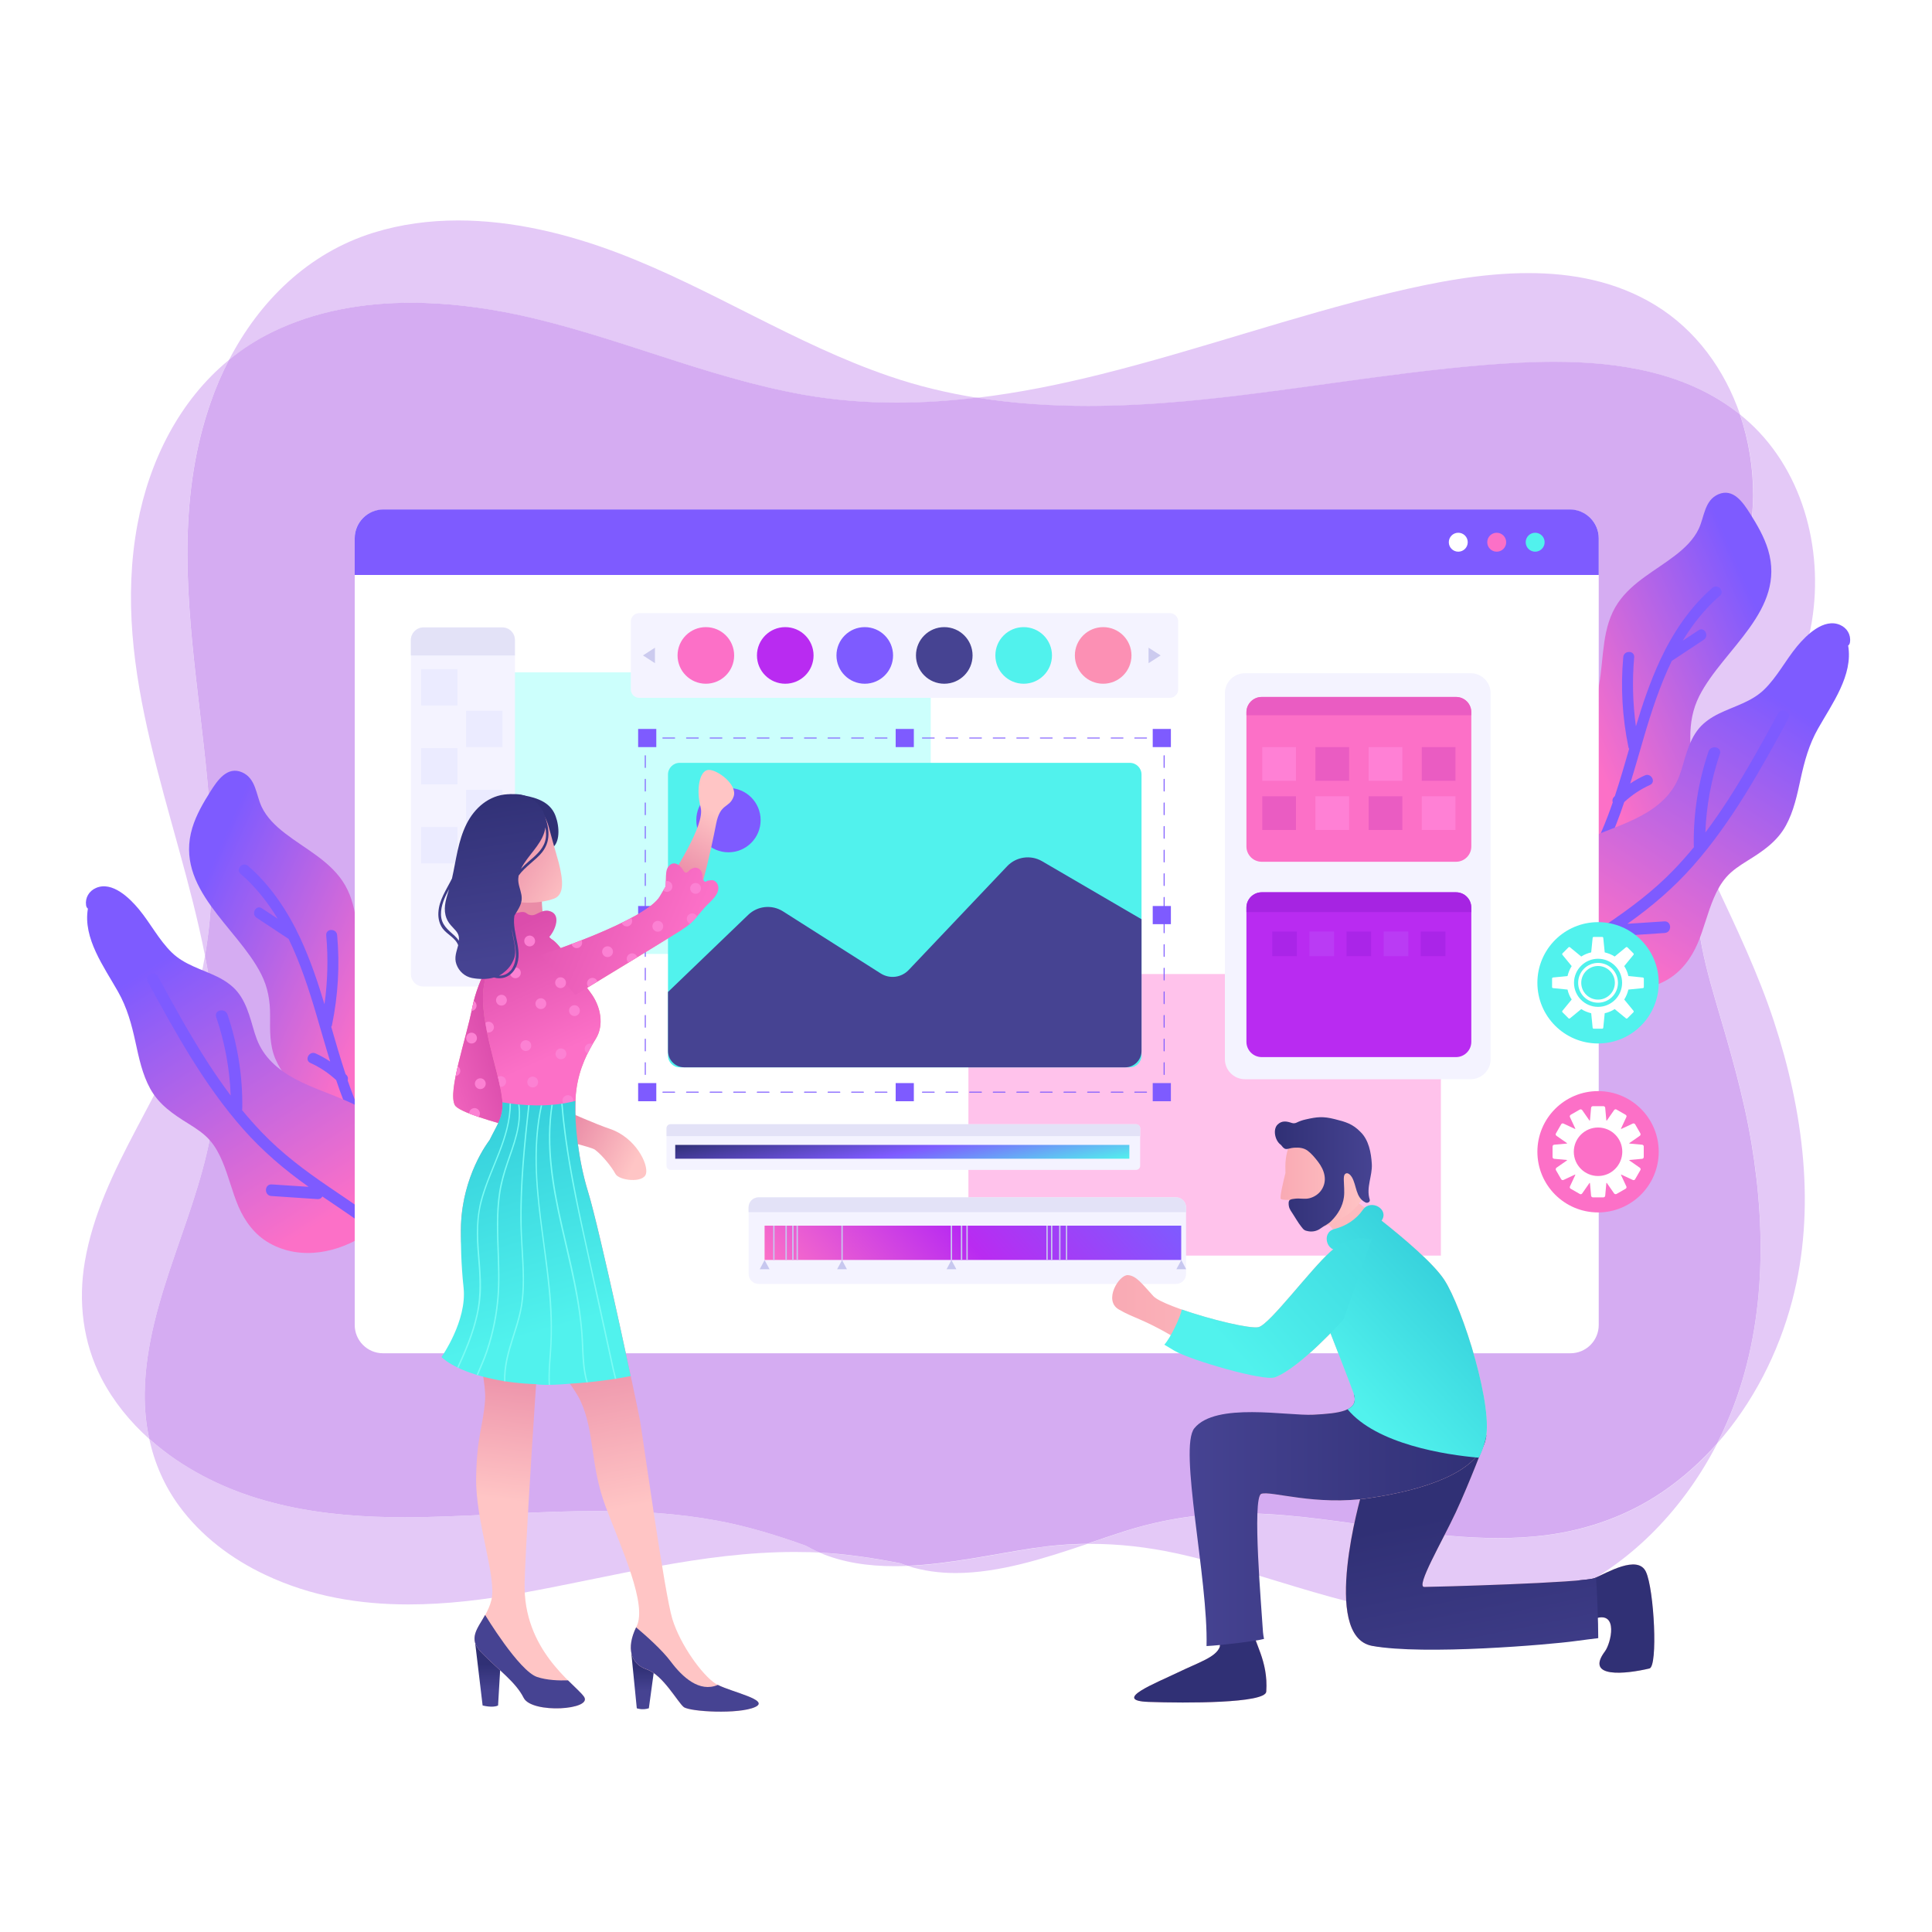 <?xml version="1.0" encoding="utf-8"?>
<!-- Generator: Adobe Illustrator 21.0.0, SVG Export Plug-In . SVG Version: 6.00 Build 0)  -->
<svg version="1.1" id="Layer_1" xmlns="http://www.w3.org/2000/svg" xmlns:xlink="http://www.w3.org/1999/xlink" x="0px" y="0px"
	 width="2000px" height="2000px" viewBox="0 0 2000 2000" style="enable-background:new 0 0 2000 2000;" xml:space="preserve">
<style type="text/css">
	.st0{fill:#FFFFFF;}
	.st1{fill:#E4C9F7;}
	.st2{fill:#D5ACF2;}
	.st3{fill:url(#SVGID_1_);}
	.st4{fill:#7E5BFF;}
	.st5{fill:url(#SVGID_2_);}
	.st6{fill:url(#SVGID_3_);}
	.st7{fill:url(#SVGID_4_);}
	.st8{fill:#FFC2EB;}
	.st9{fill:#CCFFFC;}
	.st10{fill:#F4F3FF;}
	.st11{fill:#FC70C7;}
	.st12{fill:#B92BF1;}
	.st13{fill:#AA25E8;}
	.st14{fill:#BA3BF4;}
	.st15{fill:#A624E2;}
	.st16{fill:#E3E2F7;}
	.st17{fill:#EBEBFF;}
	.st18{fill:url(#SVGID_5_);}
	.st19{fill:#C7C7EF;}
	.st20{fill:#464392;}
	.st21{fill:#51F2ED;}
	.st22{fill:#FC90B4;}
	.st23{fill:#CCCBEF;}
	.st24{fill:url(#SVGID_6_);}
	.st25{fill:#FF80D5;}
	.st26{fill:#EA5CC2;}
	.st27{fill:url(#SVGID_7_);}
	.st28{fill:url(#SVGID_8_);}
	.st29{fill:#303075;}
	.st30{fill:url(#SVGID_9_);}
	.st31{fill:url(#SVGID_10_);}
	.st32{fill:url(#SVGID_11_);}
	.st33{fill:url(#SVGID_12_);}
	.st34{fill:url(#SVGID_13_);}
	.st35{fill:url(#SVGID_14_);}
	.st36{fill:url(#SVGID_15_);}
	.st37{fill:url(#SVGID_16_);}
	.st38{fill:#FC81D3;}
	.st39{fill:url(#SVGID_17_);}
	.st40{fill:url(#SVGID_18_);}
	.st41{fill:#7AFCF5;}
	.st42{fill:url(#SVGID_19_);}
	.st43{fill:url(#SVGID_20_);}
	.st44{fill:url(#SVGID_21_);}
	.st45{fill:url(#SVGID_22_);}
	.st46{fill:url(#SVGID_23_);}
	.st47{fill:url(#SVGID_24_);}
	.st48{fill:url(#SVGID_25_);}
	.st49{fill:url(#SVGID_26_);}
	.st50{fill:url(#SVGID_27_);}
</style>
<g>
	<rect class="st0" width="2000" height="2000"/>
	<g>
		<g>
			<path class="st1" d="M1125.4,1598.3c-18.4,0.2-36.9,1.6-55.5,4.5c-40.4,6.1-86,16.4-130.2,18.3c16.2,5.1,32.8,7.3,49.8,7.3
				C1034.6,1628.3,1081.7,1613.1,1125.4,1598.3 M154.5,1489.5c5.4,24.9,15.6,48.6,30.9,69.4c22.8,31.2,54.5,55,89.3,71.4
				c47.4,22.4,97.4,30.6,148.1,30.6c39.3,0,78.9-4.9,117.9-11.9c93.2-16.8,186.4-42.4,281.7-42.4c5.4,0,10.7,0.1,16.1,0.2
				c3.4,0.1,6.7,0.3,10.1,0.4c-5-2.1-9.8-4.5-14.6-7.2c-29.6-10.7-59.8-19.9-90.8-25.7c-41.2-7.7-82.7-10.1-124.4-10.1
				c-58.8,0-117.8,4.8-176.3,6.2c-7.8,0.2-15.6,0.3-23.4,0.3c-83.1,0-166.2-11.8-236.6-59.5C172.7,1504.6,163.3,1497.4,154.5,1489.5
				 M1761.8,883.2c-0.3,1.4-0.7,2.8-1,4.1c-11.2,49.6,1,100.2,15,147.8c14.5,49.2,29.1,98.1,37.5,148.8c15.9,96,13.8,198.7-25.6,289
				c-3.1,7.2-6.5,14.3-10.1,21.4c37.1-42,63.4-93.7,77.6-147.6c25.2-95.3,11.5-197.1-18.9-289.6c-16.1-48.8-38-94.9-59.8-141.3
				C1771.4,905.2,1766.4,894.3,1761.8,883.2 M237,372.6c-51.2,42-82.4,104.2-94.7,170.2c-28.5,153.5,40.8,298,69.9,446.5
				c32.7-189.5-59.7-386.3,6-573.2C223.4,401.3,229.7,386.6,237,372.6 M1582.1,282.7c-48.1,0-97,9.5-142.2,20.3
				c-101.2,24.3-199.5,59.3-300.5,84.5c-42.1,10.5-84.9,19.2-128,24.3c38,6.1,76.5,8.6,115.1,8.6c33.6,0,67.3-1.9,100.8-4.9
				c103.7-9.4,206.1-29,309.9-37.5c23.3-1.9,47.5-3.3,71.9-3.3c68.5,0,138.2,11.2,192.2,54.4c-15.9-46.2-45.5-87.5-87.9-113.3
				C1673.2,291.3,1628,282.7,1582.1,282.7"/>
			<path class="st1" d="M848.5,1607.3c24.1,10.3,50.4,14,77.5,14c4.5,0,9.1-0.1,13.7-0.3c-2.5-0.8-5-1.7-7.5-2.6
				C904.5,1613,876.6,1608.8,848.5,1607.3 M1777.6,1494.4c-16.7,19-35.7,35.9-56.7,50.2c-36,24.5-77.1,39.1-120.2,44.7
				c-16.5,2.1-33,3-49.6,3c-30.8,0-61.7-3.1-92.3-7.1c-49-6.3-97.7-15-147.1-17.8c-8.7-0.5-17.3-0.8-25.9-0.8
				c-40.8,0-80.5,5.7-120.1,18.2c-13,4.1-26.5,8.7-40.3,13.4c1.1,0,2.2,0,3.4,0c29.4,0,58.6,3.3,88,9.6
				c48.4,10.4,95.2,26.4,142.6,40.2c45.5,13.2,92,24.5,139.6,25.7c2.5,0.1,5,0.1,7.5,0.1c40.8,0,81.1-8.2,118.1-25.8
				C1691.2,1616.4,1744.1,1559.7,1777.6,1494.4 M212.2,989.4c-2.6,15.3-6.1,30.6-10.5,45.8c-27.4,94.4-97.2,173-113.9,271
				c-7,41-2,83.6,17.3,120.8c12.4,23.8,29.5,44.8,49.4,62.6c-3.4-15.5-4.9-31.4-4.7-47.3c1.4-99.4,58.3-187.7,71-285.2
				C228.2,1100.2,223,1044.5,212.2,989.4 M1801.2,429c9.3,27.1,14,56,13.7,84.5c-0.4,42.9-13.5,82.6-30.3,121.6
				c-19,44-42.4,88.4-45.7,137.1c-2.7,38.6,8.2,75.7,22.9,111.1c11.5-45.8,40.4-84.9,65.2-124.3c22.6-36,41.6-73.2,48.6-115.5
				c12.5-76-10-160.2-70.2-211C1804,431.3,1802.6,430.2,1801.2,429 M474.3,228.2c-29.6,0-59.1,3.8-87.7,12.7
				c-67.6,21-118,70.8-149.6,131.8c13.6-11.1,28.5-20.9,44.9-28.9c44.6-21.8,93.9-30.3,143.5-30.3c36.9,0,74,4.7,109.4,12.2
				c101,21.4,195.9,65.2,297.8,83.2c31.9,5.6,63.9,8.1,95.9,8.1c27.7,0,55.4-1.9,82.9-5.2c-30.6-4.9-60.9-12.1-90.6-22.3
				c-97.9-33.4-185-91.2-281.5-127.8C587.4,242,530.6,228.2,474.3,228.2"/>
			<path class="st2" d="M425.4,313.4c-49.6,0-98.9,8.5-143.5,30.3c-16.4,8-31.4,17.7-44.9,28.9c-7.3,14-13.6,28.6-18.8,43.6
				c-65.6,186.9,26.7,383.7-6,573.2c10.8,55.1,16,110.8,8.6,167.6c-12.7,97.5-69.6,185.8-71,285.2c-0.2,15.9,1.3,31.8,4.7,47.3
				c8.8,7.8,18.1,15.1,27.9,21.7c70.4,47.7,153.5,59.5,236.6,59.5c7.8,0,15.6-0.1,23.4-0.3c58.5-1.4,117.5-6.2,176.3-6.2
				c41.7,0,83.2,2.4,124.4,10.1c31,5.8,61.2,15,90.8,25.7c4.8,2.7,9.6,5.1,14.6,7.2c28.1,1.5,56,5.7,83.6,11.1c2.5,1,5,1.8,7.5,2.6
				c44.3-1.9,89.8-12.2,130.2-18.3c18.6-2.8,37.1-4.3,55.5-4.5c13.8-4.7,27.3-9.3,40.3-13.4c39.5-12.4,79.2-18.2,120.1-18.2
				c8.6,0,17.2,0.3,25.9,0.8c49.4,2.8,98.1,11.5,147.1,17.8c30.6,4,61.4,7.1,92.3,7.1c16.6,0,33.1-0.9,49.6-3
				c43-5.6,84.2-20.2,120.2-44.7c21-14.3,40-31.3,56.7-50.2c3.6-7,7-14.2,10.1-21.4c39.5-90.4,41.6-193,25.6-289
				c-8.4-50.7-23-99.6-37.5-148.8c-14-47.7-26.2-98.2-15-147.8c0.3-1.4,0.6-2.8,1-4.1c-14.7-35.4-25.5-72.5-22.9-111.1
				c3.3-48.7,26.7-93.1,45.7-137.1c16.9-39,29.9-78.7,30.3-121.6c0.2-28.5-4.4-57.3-13.7-84.5c-54-43.1-123.7-54.4-192.2-54.4
				c-24.4,0-48.6,1.4-71.9,3.3c-103.8,8.5-206.2,28-309.9,37.5c-33.5,3-67.2,4.9-100.8,4.9c-38.6,0-77.1-2.5-115.1-8.6
				c-27.6,3.3-55.2,5.2-82.9,5.2c-32,0-64-2.5-95.9-8.1c-101.8-18-196.8-61.8-297.8-83.2C499.4,318.1,462.3,313.4,425.4,313.4"/>
		</g>
		<g>
			<g>
				
					<linearGradient id="SVGID_1_" gradientUnits="userSpaceOnUse" x1="-198.954" y1="2827.84" x2="-6.976" y2="3101.767" gradientTransform="matrix(0.853 -0.522 0.522 0.853 -1189.963 -1621.789)">
					<stop  offset="0.283" style="stop-color:#7E5BFF"/>
					<stop  offset="0.931" style="stop-color:#FC70C7"/>
				</linearGradient>
				<path class="st3" d="M279.6,1051.3c-0.1,15.2-0.6,30.4,5.4,44.7c12.4,29.2,40.8,45.4,69.1,56.1c6.6,2.5,13.3,4.8,20.1,7
					c1.9,2.6,5.8,3.9,8.7,0.9c18.5-19.4,21.5-47.5,17.5-72.9c-4.9-31.1-20.7-59.2-26.3-90.1c-5.2-28.6-2.6-60.1-19.7-85.2
					c-14.9-21.8-39.2-33.5-59.5-49.3c-9.7-7.5-18.8-16.2-24.1-27.4c-5.8-12.4-5.8-29.3-20.2-35.6c-15.4-6.7-25.6,8.5-32.7,19.7
					c-7.5,11.9-14.7,24.2-18.8,37.7c-18.9,62.6,46.5,102.7,71.2,151.4C277.3,1022,279.7,1036.1,279.6,1051.3z"/>
				<path class="st4" d="M341.8,1098.9c-4.8-3.2-9.8-6-15.1-8.4c-6.6-3-12,6.9-5.3,9.9c9.9,4.5,18.7,10.4,26.6,17.7
					c10,29.8,22.3,58.7,40.7,84.5c16.5,23.1,37.3,43.1,62.8,56c6.5,3.3,11.8-6.7,5.3-9.9c-46-23.2-74.2-69.5-91.8-116.2
					c-1.8-4.7-3.5-9.4-5.1-14.1c0.6-1.8,0.4-3.9-1.4-5.7c-0.3-0.3-0.5-0.5-0.8-0.8c-5.3-16.1-10.1-32.5-14.8-48.9
					c0.4-0.6,0.7-1.2,0.8-2c6.3-30.6,8.1-61.9,5.3-93c-0.6-7.2-11.9-7-11.3,0.2c2.1,23.8,1.5,47.7-1.8,71.4
					c-7-23.3-14.8-46.3-25.1-68.5c-13.1-28.1-30.6-54.4-54.1-74.8c-5.5-4.7-13.2,3.5-7.7,8.2c15.5,13.5,28,29.3,38.4,46.5
					c-5.5-3.6-10.9-7.2-16.4-10.8c-6-4-11.4,5.9-5.3,9.9c11,7.3,22,14.6,33.1,21.9c12.1,25,20.9,51.9,28.7,78.4
					C332.3,1066.5,336.8,1082.8,341.8,1098.9z"/>
			</g>
			<g>
				
					<linearGradient id="SVGID_2_" gradientUnits="userSpaceOnUse" x1="-33.934" y1="2463.709" x2="27.281" y2="2903.552" gradientTransform="matrix(0.908 -0.42 0.42 0.908 -894.678 -1370.248)">
					<stop  offset="0.283" style="stop-color:#7E5BFF"/>
					<stop  offset="1" style="stop-color:#FC70C7"/>
				</linearGradient>
				<path class="st5" d="M155.5,1127c9.2,16.7,23.9,26.5,39.7,36.3c8,5,15.9,10.1,22.1,17.2c5.5,6.3,9.4,13.6,12.7,21.3
					c6.6,15.4,10.3,31.8,16.8,47.1c6.8,15.7,17.1,29.6,32.3,38.1c32.5,18.2,71.7,9.9,101.2-10.2c15.1-10.3,30.1-23.3,37.9-40.3
					c6.9-15.1,6-31.6-0.6-46.6c-15.4-34.7-52.6-48.1-85.4-61c-18.2-7.2-36.9-15.4-50.9-29.5c-6.8-6.8-12-14.6-15.4-23.5
					c-3.2-8.3-5.1-17.1-8-25.5c-2.9-8.6-6.5-16.9-12.4-24c-5.5-6.6-12.9-11.5-20.6-15.3c-16.1-7.9-33.9-12.2-47.1-25.1
					c-13.4-13.1-22-30.2-33.9-44.6c-9.6-11.6-27.7-29.5-44.5-22.2c-7.2,3.1-11.4,10.1-10.3,17.9c0.2,1.6,0.9,2.8,1.9,3.5
					c-5.3,30.7,16.7,60.3,31.2,86c9.3,16.4,14,33.6,18,52C143.8,1095.1,147.3,1112.1,155.5,1127z"/>
				<path class="st4" d="M235.5,1050.2c-2.5-7.2-14.2-4.7-11.7,2.6c8.9,26.3,14,53.6,15,81.3c-8.3-11.1-16.2-22.5-23.7-34.1
					c-18.6-28.9-35.2-59-51.6-89.2c-3.7-6.8-14.3-1.3-10.6,5.5c29,53.1,58.5,106.9,98.8,152.5c19.9,22.5,42.6,42,67.1,59.3
					c0.2,0.2,0.5,0.3,0.7,0.5c-12.7-0.8-25.5-1.7-38.2-2.5c-7.7-0.5-8.1,11.4-0.5,12c15.9,1.1,31.8,2.1,47.7,3.2
					c2.6,0.2,4.3-1,5.2-2.7c19.6,13.3,39.4,26.2,57.8,41.2c24.4,20,46.1,44,57.7,73.6c2.8,7.2,13.4,1.6,10.6-5.5
					c-21.4-54.5-72.6-87.5-119-119c-24.9-16.9-48.7-34.7-69.6-56.5c-7.2-7.5-14-15.2-20.6-23.2c0.1-0.5,0.2-1.1,0.2-1.7
					C251.3,1114.4,246.1,1081.5,235.5,1050.2z"/>
			</g>
			<g>
				
					<linearGradient id="SVGID_3_" gradientUnits="userSpaceOnUse" x1="-6962.293" y1="-1644.949" x2="-6770.315" y2="-1371.022" gradientTransform="matrix(-0.853 -0.522 -0.522 0.853 -4884.037 -1621.789)">
					<stop  offset="0.283" style="stop-color:#7E5BFF"/>
					<stop  offset="0.931" style="stop-color:#FC70C7"/>
				</linearGradient>
				<path class="st6" d="M1749.8,763.5c0.1,15.2,0.6,30.4-5.4,44.7c-12.4,29.2-40.8,45.4-69.1,56.1c-6.6,2.5-13.3,4.8-20.1,7
					c-1.9,2.6-5.8,3.9-8.7,0.9c-18.5-19.4-21.5-47.5-17.5-72.9c4.9-31.1,20.7-59.2,26.3-90.1c5.2-28.6,2.6-60.1,19.7-85.2
					c14.9-21.8,39.2-33.5,59.5-49.3c9.7-7.5,18.8-16.2,24.1-27.4c5.8-12.4,5.8-29.3,20.2-35.6c15.4-6.7,25.6,8.5,32.7,19.7
					c7.5,11.9,14.7,24.2,18.8,37.7c18.9,62.6-46.5,102.7-71.2,151.4C1752.2,734.2,1749.7,748.3,1749.8,763.5z"/>
				<path class="st4" d="M1687.6,811.1c4.8-3.2,9.8-6,15.1-8.4c6.6-3,12,6.9,5.3,9.9c-9.9,4.5-18.7,10.4-26.6,17.7
					c-10,29.8-22.3,58.7-40.7,84.5c-16.5,23.1-37.3,43.1-62.8,56c-6.5,3.3-11.8-6.7-5.3-9.9c46-23.2,74.2-69.5,91.8-116.2
					c1.8-4.7,3.5-9.4,5.1-14.1c-0.6-1.8-0.4-3.9,1.4-5.7c0.3-0.3,0.5-0.5,0.8-0.8c5.3-16.1,10.1-32.5,14.8-48.9
					c-0.4-0.6-0.7-1.2-0.8-2c-6.3-30.6-8.1-61.9-5.3-93c0.6-7.2,11.9-7,11.3,0.2c-2.1,23.8-1.5,47.7,1.8,71.4
					c7-23.3,14.8-46.3,25.1-68.5c13.1-28.1,30.6-54.4,54.1-74.8c5.5-4.7,13.2,3.5,7.7,8.2c-15.5,13.5-28,29.3-38.4,46.5
					c5.5-3.6,10.9-7.2,16.4-10.8c6-4,11.4,5.9,5.3,9.9c-11,7.3-22,14.6-33.1,21.9c-12.1,25-20.9,51.9-28.7,78.4
					C1697.2,778.7,1692.6,795,1687.6,811.1z"/>
			</g>
			<g>
				
					<linearGradient id="SVGID_4_" gradientUnits="userSpaceOnUse" x1="-7252.421" y1="-1172.861" x2="-7191.206" y2="-733.019" gradientTransform="matrix(-0.908 -0.42 -0.42 0.908 -5179.322 -1370.248)">
					<stop  offset="0.283" style="stop-color:#7E5BFF"/>
					<stop  offset="1" style="stop-color:#FC70C7"/>
				</linearGradient>
				<path class="st7" d="M1848.7,854.7c-9.2,16.7-23.9,26.5-39.7,36.3c-8,5-15.9,10.1-22.1,17.2c-5.5,6.3-9.4,13.6-12.7,21.3
					c-6.6,15.4-10.3,31.8-16.8,47.1c-6.8,15.7-17.1,29.6-32.3,38.1c-32.5,18.2-71.7,9.9-101.2-10.2c-15.1-10.3-30.1-23.3-37.9-40.3
					c-6.9-15.1-6-31.6,0.6-46.6c15.4-34.7,52.6-48.1,85.4-61c18.2-7.2,36.9-15.4,50.9-29.5c6.8-6.8,12-14.6,15.4-23.5
					c3.2-8.3,5.1-17.1,8-25.5c2.9-8.6,6.5-16.9,12.4-24c5.5-6.6,12.9-11.5,20.6-15.3c16.1-7.9,33.9-12.2,47.1-25.1
					c13.4-13.1,22-30.2,33.9-44.6c9.6-11.6,27.7-29.5,44.5-22.2c7.2,3.1,11.4,10.1,10.3,17.9c-0.2,1.6-0.9,2.8-1.9,3.5
					c5.3,30.7-16.7,60.3-31.2,86c-9.3,16.4-14,33.6-18,52C1860.4,822.8,1856.9,839.8,1848.7,854.7z"/>
				<path class="st4" d="M1768.7,777.9c2.5-7.2,14.2-4.7,11.7,2.6c-8.9,26.3-14,53.6-15,81.3c8.3-11.1,16.2-22.5,23.7-34.1
					c18.6-28.9,35.2-59,51.6-89.2c3.7-6.8,14.3-1.3,10.6,5.5c-29,53.1-58.5,106.9-98.8,152.5c-19.9,22.5-42.6,42-67.1,59.3
					c-0.2,0.2-0.5,0.3-0.7,0.5c12.7-0.8,25.5-1.7,38.2-2.5c7.7-0.5,8.1,11.4,0.5,12c-15.9,1.1-31.8,2.1-47.7,3.2
					c-2.6,0.2-4.3-1-5.2-2.7c-19.6,13.3-39.4,26.2-57.8,41.2c-24.4,20-46.1,44-57.7,73.6c-2.8,7.2-13.4,1.6-10.6-5.5
					c21.4-54.5,72.6-87.5,119-119c24.9-16.9,48.7-34.7,69.6-56.5c7.2-7.5,14-15.2,20.6-23.2c-0.1-0.5-0.2-1.1-0.2-1.7
					C1752.9,842.1,1758,809.2,1768.7,777.9z"/>
			</g>
			<g>
				<path class="st0" d="M1625.6,527.7H396.5c-16.2,0-29.3,13.1-29.3,29.3v814.6c0,16.2,13.1,29.3,29.3,29.3h1229.2
					c16.2,0,29.3-13.1,29.3-29.3V557C1655,540.8,1641.8,527.7,1625.6,527.7z"/>
				<rect x="1002.5" y="1008.3" class="st8" width="489.1" height="291.5"/>
				<rect x="474.4" y="696" class="st9" width="489.1" height="291.5"/>
				<path class="st10" d="M1522.3,1117.2h-233.5c-11.5,0-20.8-9.3-20.8-20.8V717.7c0-11.5,9.3-20.8,20.8-20.8h233.5
					c11.5,0,20.8,9.3,20.8,20.8v378.8C1543.1,1107.9,1533.8,1117.2,1522.3,1117.2z"/>
				<path class="st11" d="M1507.3,721.5h-201.2c-8.7,0-15.8,7.1-15.8,15.8v139c0,8.7,7.1,15.8,15.8,15.8h201.2
					c8.7,0,15.8-7.1,15.8-15.8v-139C1523.1,728.5,1516,721.5,1507.3,721.5z"/>
				<g>
					<path class="st12" d="M1507.3,923.7h-201.2c-8.7,0-15.8,7.1-15.8,15.8v139c0,8.7,7.1,15.8,15.8,15.8h201.2
						c8.7,0,15.8-7.1,15.8-15.8v-139C1523.1,930.8,1516,923.7,1507.3,923.7z"/>
					<g>
						<rect x="1317" y="964.3" class="st13" width="25.5" height="25.5"/>
						<rect x="1355.5" y="964.3" class="st14" width="25.5" height="25.5"/>
						<rect x="1393.9" y="964.3" class="st13" width="25.5" height="25.5"/>
						<rect x="1432.4" y="964.3" class="st14" width="25.5" height="25.5"/>
						<rect x="1470.8" y="964.3" class="st13" width="25.5" height="25.5"/>
					</g>
					<path class="st15" d="M1507.3,923.7h-201.2c-8.7,0-15.8,7.1-15.8,15.8v4.7h232.7v-4.7C1523.1,930.8,1516,923.7,1507.3,923.7z"
						/>
				</g>
				<g>
					<path class="st10" d="M520.4,649.5h-82.3c-7,0-12.7,5.7-12.7,12.7v346.3c0,7,5.7,12.7,12.7,12.7h82.3c7,0,12.7-5.7,12.7-12.7
						V662.3C533.1,655.2,527.4,649.5,520.4,649.5z"/>
					<path class="st16" d="M519.8,649.5h-81.2c-7.3,0-13.3,5.9-13.3,13.3v15.7h107.7v-15.7C533.1,655.5,527.1,649.5,519.8,649.5z"/>
					<rect x="436" y="692.7" class="st17" width="37.6" height="37.6"/>
					<rect x="482.5" y="735.8" class="st17" width="37.6" height="37.6"/>
					<rect x="436" y="774.4" class="st17" width="37.6" height="37.6"/>
					<rect x="482.5" y="817.6" class="st17" width="37.6" height="37.6"/>
					<rect x="436" y="856.2" class="st17" width="37.6" height="37.6"/>
					<rect x="482.5" y="899.4" class="st17" width="37.6" height="37.6"/>
				</g>
				<g>
					<path class="st10" d="M1217.5,1239.5H785.3c-5.7,0-10.3,4.6-10.3,10.3v69c0,5.7,4.6,10.3,10.3,10.3h432.2
						c5.7,0,10.3-4.6,10.3-10.3v-69C1227.8,1244.2,1223.2,1239.5,1217.5,1239.5z"/>
					<linearGradient id="SVGID_5_" gradientUnits="userSpaceOnUse" x1="878.093" y1="1401.549" x2="1136.317" y2="1171.614">
						<stop  offset="0" style="stop-color:#FC70C7"/>
						<stop  offset="0.492" style="stop-color:#B92BF1"/>
						<stop  offset="1" style="stop-color:#7E5BFF"/>
					</linearGradient>
					<rect x="791.5" y="1268.8" class="st18" width="431.3" height="35.5"/>
					<path class="st16" d="M1217.4,1239.5H785.3c-5.8,0-10.4,4.7-10.4,10.4v4.9h452.9v-4.9
						C1227.8,1244.2,1223.2,1239.5,1217.4,1239.5z"/>
					<g>
						<polygon class="st19" points="791.5,1304.4 786.5,1313.9 791.5,1313.9 796.6,1313.9 						"/>
						<polygon class="st19" points="871.7,1304.4 866.6,1313.9 871.7,1313.9 876.7,1313.9 						"/>
						<polygon class="st19" points="984.9,1304.4 979.9,1313.9 984.9,1313.9 990,1313.9 						"/>
						<polygon class="st19" points="1222.9,1304.4 1217.8,1313.9 1222.9,1313.9 1227.9,1313.9 						"/>
					</g>
					<rect x="800.4" y="1268.8" class="st19" width="1.4" height="35.5"/>
					<rect x="813.1" y="1268.8" class="st19" width="1.4" height="35.5"/>
					<rect x="820.1" y="1268.8" class="st19" width="1.4" height="35.5"/>
					<rect x="824.6" y="1268.8" class="st19" width="1.4" height="35.5"/>
					<rect x="871" y="1268.8" class="st19" width="1.4" height="35.5"/>
					<rect x="984.2" y="1268.8" class="st19" width="1.4" height="35.5"/>
					<rect x="994.7" y="1268.8" class="st19" width="1.4" height="35.5"/>
					<rect x="1000.4" y="1268.8" class="st19" width="1.4" height="35.5"/>
					<rect x="1096.4" y="1268.8" class="st19" width="1.4" height="35.5"/>
					<rect x="1088" y="1268.8" class="st19" width="1.4" height="35.5"/>
					<rect x="1083.2" y="1268.8" class="st19" width="1.4" height="35.5"/>
					<rect x="1103.4" y="1268.8" class="st19" width="1.4" height="35.5"/>
				</g>
				<g>
					<path class="st10" d="M1210.9,722.4H661.8c-4.9,0-8.8-3.9-8.8-8.8v-70.1c0-4.9,3.9-8.8,8.8-8.8h549.1c4.9,0,8.8,3.9,8.8,8.8
						v70.1C1219.7,718.5,1215.7,722.4,1210.9,722.4z"/>
					<g>
						<circle class="st11" cx="730.7" cy="678.5" r="29.3"/>
						<circle class="st12" cx="812.9" cy="678.5" r="29.3"/>
						<circle class="st4" cx="895.2" cy="678.5" r="29.3"/>
						<circle class="st20" cx="977.5" cy="678.5" r="29.3"/>
						<circle class="st21" cx="1059.7" cy="678.5" r="29.3"/>
						<circle class="st22" cx="1142" cy="678.5" r="29.3"/>
					</g>
					<polygon class="st23" points="665.6,678.5 678,686.5 678,678.5 678,670.5 					"/>
					<polygon class="st23" points="1201.5,678.5 1189,670.5 1189,678.5 1189,686.5 					"/>
				</g>
				<path class="st4" d="M1625.1,527.4H397c-16.5,0-29.8,13.4-29.8,29.8v38H1655v-38C1655,540.8,1641.6,527.4,1625.1,527.4z"/>
				<circle class="st0" cx="1509.6" cy="561.3" r="9.8"/>
				<circle class="st11" cx="1549.4" cy="561.3" r="9.8"/>
				<circle class="st21" cx="1589.2" cy="561.3" r="9.8"/>
				<g>
					<g>
						<path class="st21" d="M1169.6,1104.9h-466c-6.7,0-12.1-5.4-12.1-12.1v-291c0-6.7,5.4-12.1,12.1-12.1h466
							c6.7,0,12.1,5.4,12.1,12.1v291C1181.7,1099.5,1176.3,1104.9,1169.6,1104.9z"/>
						<path class="st20" d="M1042.7,896.6l-102,107.5c-7.6,8-19.7,9.5-29,3.6l-101.2-64.3c-11.4-7.2-26.2-5.7-35.9,3.6l-83.1,79.9
							v61.1c0,9.3,7.6,16.9,16.9,16.9h456.4c9.3,0,16.9-7.6,16.9-16.9V951.6l-103-60.1C1067,884.7,1052.1,886.8,1042.7,896.6z"/>
						<circle class="st4" cx="754.1" cy="849" r="33.3"/>
					</g>
					<g>
						<g>
							<path class="st4" d="M1205.1,1131.1h-6c-0.3,0-0.5-0.2-0.5-0.5s0.2-0.5,0.5-0.5h5.5v-5.5c0-0.3,0.2-0.5,0.5-0.5
								s0.5,0.2,0.5,0.5v6C1205.6,1130.8,1205.4,1131.1,1205.1,1131.1z"/>
							<path class="st4" d="M1186.9,1131.1h-12.2c-0.3,0-0.5-0.2-0.5-0.5s0.2-0.5,0.5-0.5h12.2c0.3,0,0.5,0.2,0.5,0.5
								S1187.2,1131.1,1186.9,1131.1z M1162.5,1131.1h-12.2c-0.3,0-0.5-0.2-0.5-0.5s0.2-0.5,0.5-0.5h12.2c0.3,0,0.5,0.2,0.5,0.5
								S1162.8,1131.1,1162.5,1131.1z M1138.1,1131.1h-12.2c-0.3,0-0.5-0.2-0.5-0.5s0.2-0.5,0.5-0.5h12.2c0.3,0,0.5,0.2,0.5,0.5
								S1138.3,1131.1,1138.1,1131.1z M1113.6,1131.1h-12.2c-0.3,0-0.5-0.2-0.5-0.5s0.2-0.5,0.5-0.5h12.2c0.3,0,0.5,0.2,0.5,0.5
								S1113.9,1131.1,1113.6,1131.1z M1089.2,1131.1H1077c-0.3,0-0.5-0.2-0.5-0.5s0.2-0.5,0.5-0.5h12.2c0.3,0,0.5,0.2,0.5,0.5
								S1089.5,1131.1,1089.2,1131.1z M1064.8,1131.1h-12.2c-0.3,0-0.5-0.2-0.5-0.5s0.2-0.5,0.5-0.5h12.2c0.3,0,0.5,0.2,0.5,0.5
								S1065.1,1131.1,1064.8,1131.1z M1040.4,1131.1h-12.2c-0.3,0-0.5-0.2-0.5-0.5s0.2-0.5,0.5-0.5h12.2c0.3,0,0.5,0.2,0.5,0.5
								S1040.7,1131.1,1040.4,1131.1z M1016,1131.1h-12.2c-0.3,0-0.5-0.2-0.5-0.5s0.2-0.5,0.5-0.5h12.2c0.3,0,0.5,0.2,0.5,0.5
								S1016.2,1131.1,1016,1131.1z M991.5,1131.1h-12.2c-0.3,0-0.5-0.2-0.5-0.5s0.2-0.5,0.5-0.5h12.2c0.3,0,0.5,0.2,0.5,0.5
								S991.8,1131.1,991.5,1131.1z M967.1,1131.1h-12.2c-0.3,0-0.5-0.2-0.5-0.5s0.2-0.5,0.5-0.5h12.2c0.3,0,0.5,0.2,0.5,0.5
								S967.4,1131.1,967.1,1131.1z M942.7,1131.1h-12.2c-0.3,0-0.5-0.2-0.5-0.5s0.2-0.5,0.5-0.5h12.2c0.3,0,0.5,0.2,0.5,0.5
								S943,1131.1,942.7,1131.1z M918.3,1131.1H906c-0.3,0-0.5-0.2-0.5-0.5s0.2-0.5,0.5-0.5h12.2c0.3,0,0.5,0.2,0.5,0.5
								S918.5,1131.1,918.3,1131.1z M893.8,1131.1h-12.2c-0.3,0-0.5-0.2-0.5-0.5s0.2-0.5,0.5-0.5h12.2c0.3,0,0.5,0.2,0.5,0.5
								S894.1,1131.1,893.8,1131.1z M869.4,1131.1h-12.2c-0.3,0-0.5-0.2-0.5-0.5s0.2-0.5,0.5-0.5h12.2c0.3,0,0.5,0.2,0.5,0.5
								S869.7,1131.1,869.4,1131.1z M845,1131.1h-12.2c-0.3,0-0.5-0.2-0.5-0.5s0.2-0.5,0.5-0.5H845c0.3,0,0.5,0.2,0.5,0.5
								S845.3,1131.1,845,1131.1z M820.6,1131.1h-12.2c-0.3,0-0.5-0.2-0.5-0.5s0.2-0.5,0.5-0.5h12.2c0.3,0,0.5,0.2,0.5,0.5
								S820.8,1131.1,820.6,1131.1z M796.1,1131.1h-12.2c-0.3,0-0.5-0.2-0.5-0.5s0.2-0.5,0.5-0.5h12.2c0.3,0,0.5,0.2,0.5,0.5
								S796.4,1131.1,796.1,1131.1z M771.7,1131.1h-12.2c-0.3,0-0.5-0.2-0.5-0.5s0.2-0.5,0.5-0.5h12.2c0.3,0,0.5,0.2,0.5,0.5
								S772,1131.1,771.7,1131.1z M747.3,1131.1h-12.2c-0.3,0-0.5-0.2-0.5-0.5s0.2-0.5,0.5-0.5h12.2c0.3,0,0.5,0.2,0.5,0.5
								S747.6,1131.1,747.3,1131.1z M722.9,1131.1h-12.2c-0.3,0-0.5-0.2-0.5-0.5s0.2-0.5,0.5-0.5h12.2c0.3,0,0.5,0.2,0.5,0.5
								S723.1,1131.1,722.9,1131.1z M698.4,1131.1h-12.2c-0.3,0-0.5-0.2-0.5-0.5s0.2-0.5,0.5-0.5h12.2c0.3,0,0.5,0.2,0.5,0.5
								S698.7,1131.1,698.4,1131.1z"/>
							<path class="st4" d="M674,1131.1h-6c-0.3,0-0.5-0.2-0.5-0.5v-6c0-0.3,0.2-0.5,0.5-0.5s0.5,0.2,0.5,0.5v5.5h5.5
								c0.3,0,0.5,0.2,0.5,0.5S674.3,1131.1,674,1131.1z"/>
							<path class="st4" d="M668,1112.8c-0.3,0-0.5-0.2-0.5-0.5v-12.2c0-0.3,0.2-0.5,0.5-0.5s0.5,0.2,0.5,0.5v12.2
								C668.5,1112.6,668.3,1112.8,668,1112.8z M668,1088.4c-0.3,0-0.5-0.2-0.5-0.5v-12.2c0-0.3,0.2-0.5,0.5-0.5s0.5,0.2,0.5,0.5
								v12.2C668.5,1088.2,668.3,1088.4,668,1088.4z M668,1063.9c-0.3,0-0.5-0.2-0.5-0.5v-12.2c0-0.3,0.2-0.5,0.5-0.5
								s0.5,0.2,0.5,0.5v12.2C668.5,1063.7,668.3,1063.9,668,1063.9z M668,1039.5c-0.3,0-0.5-0.2-0.5-0.5v-12.2
								c0-0.3,0.2-0.5,0.5-0.5s0.5,0.2,0.5,0.5v12.2C668.5,1039.3,668.3,1039.5,668,1039.5z M668,1015c-0.3,0-0.5-0.2-0.5-0.5v-12.2
								c0-0.3,0.2-0.5,0.5-0.5s0.5,0.2,0.5,0.5v12.2C668.5,1014.8,668.3,1015,668,1015z M668,990.6c-0.3,0-0.5-0.2-0.5-0.5v-12.2
								c0-0.3,0.2-0.5,0.5-0.5s0.5,0.2,0.5,0.5v12.2C668.5,990.4,668.3,990.6,668,990.6z M668,966.1c-0.3,0-0.5-0.2-0.5-0.5v-12.2
								c0-0.3,0.2-0.5,0.5-0.5s0.5,0.2,0.5,0.5v12.2C668.5,965.9,668.3,966.1,668,966.1z M668,941.7c-0.3,0-0.5-0.2-0.5-0.5V929
								c0-0.3,0.2-0.5,0.5-0.5s0.5,0.2,0.5,0.5v12.2C668.5,941.5,668.3,941.7,668,941.7z M668,917.2c-0.3,0-0.5-0.2-0.5-0.5v-12.2
								c0-0.3,0.2-0.5,0.5-0.5s0.5,0.2,0.5,0.5v12.2C668.5,917,668.3,917.2,668,917.2z M668,892.8c-0.3,0-0.5-0.2-0.5-0.5v-12.2
								c0-0.3,0.2-0.5,0.5-0.5s0.5,0.2,0.5,0.5v12.2C668.5,892.6,668.3,892.8,668,892.8z M668,868.3c-0.3,0-0.5-0.2-0.5-0.5v-12.2
								c0-0.3,0.2-0.5,0.5-0.5s0.5,0.2,0.5,0.5v12.2C668.5,868.1,668.3,868.3,668,868.3z M668,843.9c-0.3,0-0.5-0.2-0.5-0.5v-12.2
								c0-0.3,0.2-0.5,0.5-0.5s0.5,0.2,0.5,0.5v12.2C668.5,843.7,668.3,843.9,668,843.9z M668,819.4c-0.3,0-0.5-0.2-0.5-0.5v-12.2
								c0-0.3,0.2-0.5,0.5-0.5s0.5,0.2,0.5,0.5v12.2C668.5,819.2,668.3,819.4,668,819.4z M668,795c-0.3,0-0.5-0.2-0.5-0.5v-12.2
								c0-0.3,0.2-0.5,0.5-0.5s0.5,0.2,0.5,0.5v12.2C668.5,794.8,668.3,795,668,795z"/>
							<path class="st4" d="M668,770.5c-0.3,0-0.5-0.2-0.5-0.5v-6c0-0.3,0.2-0.5,0.5-0.5h6c0.3,0,0.5,0.2,0.5,0.5s-0.2,0.5-0.5,0.5
								h-5.5v5.5C668.5,770.3,668.3,770.5,668,770.5z"/>
							<path class="st4" d="M1186.9,764.5h-12.2c-0.3,0-0.5-0.2-0.5-0.5s0.2-0.5,0.5-0.5h12.2c0.3,0,0.5,0.2,0.5,0.5
								S1187.2,764.5,1186.9,764.5z M1162.5,764.5h-12.2c-0.3,0-0.5-0.2-0.5-0.5s0.2-0.5,0.5-0.5h12.2c0.3,0,0.5,0.2,0.5,0.5
								S1162.8,764.5,1162.5,764.5z M1138.1,764.5h-12.2c-0.3,0-0.5-0.2-0.5-0.5s0.2-0.5,0.5-0.5h12.2c0.3,0,0.5,0.2,0.5,0.5
								S1138.3,764.5,1138.1,764.5z M1113.6,764.5h-12.2c-0.3,0-0.5-0.2-0.5-0.5s0.2-0.5,0.5-0.5h12.2c0.3,0,0.5,0.2,0.5,0.5
								S1113.9,764.5,1113.6,764.5z M1089.2,764.5H1077c-0.3,0-0.5-0.2-0.5-0.5s0.2-0.5,0.5-0.5h12.2c0.3,0,0.5,0.2,0.5,0.5
								S1089.5,764.5,1089.2,764.5z M1064.8,764.5h-12.2c-0.3,0-0.5-0.2-0.5-0.5s0.2-0.5,0.5-0.5h12.2c0.3,0,0.5,0.2,0.5,0.5
								S1065.1,764.5,1064.8,764.5z M1040.4,764.5h-12.2c-0.3,0-0.5-0.2-0.5-0.5s0.2-0.5,0.5-0.5h12.2c0.3,0,0.5,0.2,0.5,0.5
								S1040.7,764.5,1040.4,764.5z M1016,764.5h-12.2c-0.3,0-0.5-0.2-0.5-0.5s0.2-0.5,0.5-0.5h12.2c0.3,0,0.5,0.2,0.5,0.5
								S1016.2,764.5,1016,764.5z M991.5,764.5h-12.2c-0.3,0-0.5-0.2-0.5-0.5s0.2-0.5,0.5-0.5h12.2c0.3,0,0.5,0.2,0.5,0.5
								S991.8,764.5,991.5,764.5z M967.1,764.5h-12.2c-0.3,0-0.5-0.2-0.5-0.5s0.2-0.5,0.5-0.5h12.2c0.3,0,0.5,0.2,0.5,0.5
								S967.4,764.5,967.1,764.5z M942.7,764.5h-12.2c-0.3,0-0.5-0.2-0.5-0.5s0.2-0.5,0.5-0.5h12.2c0.3,0,0.5,0.2,0.5,0.5
								S943,764.5,942.7,764.5z M918.3,764.5H906c-0.3,0-0.5-0.2-0.5-0.5s0.2-0.5,0.5-0.5h12.2c0.3,0,0.5,0.2,0.5,0.5
								S918.5,764.5,918.3,764.5z M893.8,764.5h-12.2c-0.3,0-0.5-0.2-0.5-0.5s0.2-0.5,0.5-0.5h12.2c0.3,0,0.5,0.2,0.5,0.5
								S894.1,764.5,893.8,764.5z M869.4,764.5h-12.2c-0.3,0-0.5-0.2-0.5-0.5s0.2-0.5,0.5-0.5h12.2c0.3,0,0.5,0.2,0.5,0.5
								S869.7,764.5,869.4,764.5z M845,764.5h-12.2c-0.3,0-0.5-0.2-0.5-0.5s0.2-0.5,0.5-0.5H845c0.3,0,0.5,0.2,0.5,0.5
								S845.3,764.5,845,764.5z M820.6,764.5h-12.2c-0.3,0-0.5-0.2-0.5-0.5s0.2-0.5,0.5-0.5h12.2c0.3,0,0.5,0.2,0.5,0.5
								S820.8,764.5,820.6,764.5z M796.1,764.5h-12.2c-0.3,0-0.5-0.2-0.5-0.5s0.2-0.5,0.5-0.5h12.2c0.3,0,0.5,0.2,0.5,0.5
								S796.4,764.5,796.1,764.5z M771.7,764.5h-12.2c-0.3,0-0.5-0.2-0.5-0.5s0.2-0.5,0.5-0.5h12.2c0.3,0,0.5,0.2,0.5,0.5
								S772,764.5,771.7,764.5z M747.3,764.5h-12.2c-0.3,0-0.5-0.2-0.5-0.5s0.2-0.5,0.5-0.5h12.2c0.3,0,0.5,0.2,0.5,0.5
								S747.6,764.5,747.3,764.5z M722.9,764.5h-12.2c-0.3,0-0.5-0.2-0.5-0.5s0.2-0.5,0.5-0.5h12.2c0.3,0,0.5,0.2,0.5,0.5
								S723.1,764.5,722.9,764.5z M698.4,764.5h-12.2c-0.3,0-0.5-0.2-0.5-0.5s0.2-0.5,0.5-0.5h12.2c0.3,0,0.5,0.2,0.5,0.5
								S698.7,764.5,698.4,764.5z"/>
							<path class="st4" d="M1205.1,770.5c-0.3,0-0.5-0.2-0.5-0.5v-5.5h-5.5c-0.3,0-0.5-0.2-0.5-0.5s0.2-0.5,0.5-0.5h6
								c0.3,0,0.5,0.2,0.5,0.5v6C1205.6,770.3,1205.4,770.5,1205.1,770.5z"/>
							<path class="st4" d="M1205.1,1112.8c-0.3,0-0.5-0.2-0.5-0.5v-12.2c0-0.3,0.2-0.5,0.5-0.5s0.5,0.2,0.5,0.5v12.2
								C1205.6,1112.6,1205.4,1112.8,1205.1,1112.8z M1205.1,1088.4c-0.3,0-0.5-0.2-0.5-0.5v-12.2c0-0.3,0.2-0.5,0.5-0.5
								s0.5,0.2,0.5,0.5v12.2C1205.6,1088.2,1205.4,1088.4,1205.1,1088.4z M1205.1,1063.9c-0.3,0-0.5-0.2-0.5-0.5v-12.2
								c0-0.3,0.2-0.5,0.5-0.5s0.5,0.2,0.5,0.5v12.2C1205.6,1063.7,1205.4,1063.9,1205.1,1063.9z M1205.1,1039.5
								c-0.3,0-0.5-0.2-0.5-0.5v-12.2c0-0.3,0.2-0.5,0.5-0.5s0.5,0.2,0.5,0.5v12.2C1205.6,1039.3,1205.4,1039.5,1205.1,1039.5z
								 M1205.1,1015c-0.3,0-0.5-0.2-0.5-0.5v-12.2c0-0.3,0.2-0.5,0.5-0.5s0.5,0.2,0.5,0.5v12.2
								C1205.6,1014.8,1205.4,1015,1205.1,1015z M1205.1,990.6c-0.3,0-0.5-0.2-0.5-0.5v-12.2c0-0.3,0.2-0.5,0.5-0.5s0.5,0.2,0.5,0.5
								v12.2C1205.6,990.4,1205.4,990.6,1205.1,990.6z M1205.1,966.1c-0.3,0-0.5-0.2-0.5-0.5v-12.2c0-0.3,0.2-0.5,0.5-0.5
								s0.5,0.2,0.5,0.5v12.2C1205.6,965.9,1205.4,966.1,1205.1,966.1z M1205.1,941.7c-0.3,0-0.5-0.2-0.5-0.5V929
								c0-0.3,0.2-0.5,0.5-0.5s0.5,0.2,0.5,0.5v12.2C1205.6,941.5,1205.4,941.7,1205.1,941.7z M1205.1,917.2c-0.3,0-0.5-0.2-0.5-0.5
								v-12.2c0-0.3,0.2-0.5,0.5-0.5s0.5,0.2,0.5,0.5v12.2C1205.6,917,1205.4,917.2,1205.1,917.2z M1205.1,892.8
								c-0.3,0-0.5-0.2-0.5-0.5v-12.2c0-0.3,0.2-0.5,0.5-0.5s0.5,0.2,0.5,0.5v12.2C1205.6,892.6,1205.4,892.8,1205.1,892.8z
								 M1205.1,868.3c-0.3,0-0.5-0.2-0.5-0.5v-12.2c0-0.3,0.2-0.5,0.5-0.5s0.5,0.2,0.5,0.5v12.2
								C1205.6,868.1,1205.4,868.3,1205.1,868.3z M1205.1,843.9c-0.3,0-0.5-0.2-0.5-0.5v-12.2c0-0.3,0.2-0.5,0.5-0.5
								s0.5,0.2,0.5,0.5v12.2C1205.6,843.7,1205.4,843.9,1205.1,843.9z M1205.1,819.4c-0.3,0-0.5-0.2-0.5-0.5v-12.2
								c0-0.3,0.2-0.5,0.5-0.5s0.5,0.2,0.5,0.5v12.2C1205.6,819.2,1205.4,819.4,1205.1,819.4z M1205.1,795c-0.3,0-0.5-0.2-0.5-0.5
								v-12.2c0-0.3,0.2-0.5,0.5-0.5s0.5,0.2,0.5,0.5v12.2C1205.6,794.8,1205.4,795,1205.1,795z"/>
						</g>
						<rect x="660.6" y="754.6" class="st4" width="18.8" height="18.8"/>
						<rect x="660.6" y="1121.2" class="st4" width="18.8" height="18.8"/>
						<rect x="1193.3" y="754.6" class="st4" width="18.8" height="18.8"/>
						<rect x="660.6" y="937.9" class="st4" width="18.8" height="18.8"/>
						<rect x="1193.3" y="937.9" class="st4" width="18.8" height="18.8"/>
						<rect x="1193.3" y="1121.2" class="st4" width="18.8" height="18.8"/>
						<g>
							<rect x="927.2" y="754.6" class="st4" width="18.8" height="18.8"/>
							<rect x="927.2" y="1121.2" class="st4" width="18.8" height="18.8"/>
						</g>
					</g>
				</g>
				<g>
					<path class="st10" d="M1176,1163.8H694.3c-2.4,0-4.3,1.9-4.3,4.3v38.7c0,2.4,1.9,4.3,4.3,4.3H1176c2.4,0,4.3-1.9,4.3-4.3v-38.7
						C1180.3,1165.8,1178.4,1163.8,1176,1163.8z"/>
					<linearGradient id="SVGID_6_" gradientUnits="userSpaceOnUse" x1="944.576" y1="1244.724" x2="923.47" y2="1139.974">
						<stop  offset="0" style="stop-color:#51F2ED"/>
						<stop  offset="0.492" style="stop-color:#7E5BFF"/>
						<stop  offset="1" style="stop-color:#303075"/>
					</linearGradient>
					<rect x="699" y="1185.2" class="st24" width="470.1" height="14.3"/>
					<path class="st16" d="M1176.2,1163.8H694.1c-2.3,0-4.1,1.8-4.1,4.1v8.2h490.3v-8.2C1180.3,1165.7,1178.5,1163.8,1176.2,1163.8z
						"/>
				</g>
				<g>
					<circle class="st21" cx="1654.3" cy="1017.4" r="62.8"/>
					<g>
						<path class="st0" d="M1700.7,1011.9l-15-1.5c-0.8-3.7-2.3-7.2-4.3-10.3l9.6-11.7c0.4-0.4,0.3-1.1-0.1-1.5l-3.1-3.1l-3.1-3.1
							c-0.4-0.4-1-0.4-1.5-0.1l-11.7,9.6c-3.1-2-6.6-3.4-10.3-4.3l-1.5-15c-0.1-0.6-0.5-1-1.1-1h-4.4h-4.4c-0.6,0-1,0.4-1.1,1
							l-1.5,15c-3.7,0.8-7.2,2.3-10.3,4.3l-11.7-9.6c-0.4-0.4-1.1-0.3-1.5,0.1l-3.1,3.1l-3.1,3.1c-0.4,0.4-0.4,1-0.1,1.5l9.6,11.7
							c-2,3.1-3.4,6.6-4.3,10.3l-15,1.5c-0.6,0.1-1,0.5-1,1.1v4.4v4.4c0,0.6,0.4,1,1,1.1l15,1.5c0.8,3.7,2.3,7.2,4.3,10.3l-9.6,11.7
							c-0.4,0.4-0.3,1.1,0.1,1.5l3.1,3.1l3.1,3.1c0.4,0.4,1,0.4,1.5,0.1l11.7-9.6c3.1,2,6.6,3.4,10.3,4.3l1.5,15
							c0.1,0.6,0.5,1,1.1,1h4.4h4.4c0.6,0,1-0.4,1.1-1l1.5-15c3.7-0.8,7.2-2.3,10.3-4.3l11.7,9.6c0.4,0.4,1.1,0.3,1.5-0.1l3.1-3.1
							l3.1-3.1c0.4-0.4,0.4-1,0.1-1.5l-9.6-11.7c2-3.1,3.4-6.6,4.3-10.3l15-1.5c0.6-0.1,1-0.5,1-1.1v-4.4v-4.4
							C1701.7,1012.4,1701.2,1012,1700.7,1011.9z M1654.3,1042.3c-13.8,0-24.9-11.2-24.9-24.9s11.2-24.9,24.9-24.9
							c13.8,0,24.9,11.2,24.9,24.9S1668,1042.3,1654.3,1042.3z"/>
						<path class="st0" d="M1654.3,996.8c-11.4,0-20.6,9.2-20.6,20.6c0,11.4,9.2,20.6,20.6,20.6s20.6-9.2,20.6-20.6
							C1674.9,1006,1665.7,996.8,1654.3,996.8z M1654.3,1034.8c-9.6,0-17.4-7.8-17.4-17.4c0-9.6,7.8-17.4,17.4-17.4
							c9.6,0,17.4,7.8,17.4,17.4C1671.7,1027,1663.9,1034.8,1654.3,1034.8z"/>
					</g>
				</g>
				<g>
					<circle class="st11" cx="1654.3" cy="1192.3" r="62.8"/>
					<g>
						<path class="st0" d="M1699.9,1185l-13.2-1.2c0-0.1-0.1-0.3-0.1-0.4l10.9-7.6c0.8-0.6,1-1.6,0.6-2.5l-2.7-4.7l-2.7-4.7
							c-0.5-0.8-1.5-1.2-2.4-0.8l-12,5.6c-0.1-0.1-0.2-0.2-0.3-0.3l5.6-12c0.4-0.9,0.1-1.9-0.8-2.4l-4.7-2.7l-4.7-2.7
							c-0.8-0.5-1.9-0.3-2.5,0.6l-7.6,10.9c-0.1,0-0.3-0.1-0.4-0.1l-1.2-13.2c-0.1-1-0.9-1.7-1.9-1.7h-5.4h-5.4
							c-1,0-1.8,0.7-1.9,1.7l-1.2,13.2c-0.1,0-0.3,0.1-0.4,0.1l-7.6-10.9c-0.6-0.8-1.6-1-2.5-0.6l-4.7,2.7l-4.7,2.7
							c-0.8,0.5-1.2,1.5-0.8,2.4l5.6,12c-0.1,0.1-0.2,0.2-0.3,0.3l-12-5.6c-0.9-0.4-1.9-0.1-2.4,0.8l-2.7,4.7l-2.7,4.7
							c-0.5,0.8-0.3,1.9,0.6,2.5l10.9,7.6c0,0.1-0.1,0.3-0.1,0.4l-13.2,1.2c-1,0.1-1.7,0.9-1.7,1.9v5.4v5.4c0,1,0.7,1.8,1.7,1.9
							l13.2,1.2c0,0.1,0.1,0.3,0.1,0.4l-10.9,7.6c-0.8,0.6-1,1.6-0.6,2.5l2.7,4.7l2.7,4.7c0.5,0.8,1.5,1.2,2.4,0.8l12-5.6
							c0.1,0.1,0.2,0.2,0.3,0.3l-5.6,12c-0.4,0.9-0.1,1.9,0.8,2.4l4.7,2.7l4.7,2.7c0.8,0.5,1.9,0.3,2.5-0.6l7.6-10.9
							c0.1,0,0.3,0.1,0.4,0.1l1.2,13.2c0.1,1,0.9,1.7,1.9,1.7h5.4h5.4c1,0,1.8-0.7,1.9-1.7l1.2-13.2c0.1,0,0.3-0.1,0.4-0.1l7.6,10.9
							c0.6,0.8,1.6,1,2.5,0.6l4.7-2.7l4.7-2.7c0.8-0.5,1.2-1.5,0.8-2.4l-5.6-12c0.1-0.1,0.2-0.2,0.3-0.3l12,5.6
							c0.9,0.4,1.9,0.1,2.4-0.8l2.7-4.7l2.7-4.7c0.5-0.8,0.3-1.9-0.6-2.5l-10.9-7.6c0-0.1,0.1-0.3,0.1-0.4l13.2-1.2
							c1-0.1,1.7-0.9,1.7-1.9v-5.4v-5.4C1701.7,1186,1700.9,1185.1,1699.9,1185z M1654.3,1217.4c-13.8,0-25.1-11.2-25.1-25.1
							c0-13.8,11.2-25.1,25.1-25.1s25.1,11.2,25.1,25.1C1679.3,1206.2,1668.1,1217.4,1654.3,1217.4z"/>
					</g>
				</g>
				<g>
					<rect x="1306.7" y="773.4" class="st25" width="34.9" height="34.9"/>
					<rect x="1361.7" y="773.4" class="st26" width="34.9" height="34.9"/>
					<rect x="1416.8" y="773.4" class="st25" width="34.9" height="34.9"/>
					<rect x="1471.8" y="773.4" class="st26" width="34.9" height="34.9"/>
					<rect x="1306.7" y="824.3" class="st26" width="34.9" height="34.9"/>
					<rect x="1361.7" y="824.3" class="st25" width="34.9" height="34.9"/>
					<rect x="1416.8" y="824.3" class="st26" width="34.9" height="34.9"/>
					<rect x="1471.8" y="824.3" class="st25" width="34.9" height="34.9"/>
				</g>
				<path class="st26" d="M1507.3,721.5h-201.2c-8.7,0-15.8,7.1-15.8,15.8v3.1h232.7v-3.1C1523.1,728.5,1516,721.5,1507.3,721.5z"/>
			</g>
			<g>
				<g>
					<linearGradient id="SVGID_7_" gradientUnits="userSpaceOnUse" x1="665.962" y1="1750.635" x2="665.962" y2="1725.79">
						<stop  offset="0" style="stop-color:#464392"/>
						<stop  offset="1" style="stop-color:#303075"/>
					</linearGradient>
					<path class="st27" d="M653.5,1710.9l5.7,57.5c0,0,5.6,2.2,12.5,0l6.6-48.4L653.5,1710.9z"/>
					<linearGradient id="SVGID_8_" gradientUnits="userSpaceOnUse" x1="505.064" y1="1750.133" x2="505.064" y2="1722.63">
						<stop  offset="0" style="stop-color:#464392"/>
						<stop  offset="1" style="stop-color:#303075"/>
					</linearGradient>
					<path class="st28" d="M491.3,1695.8l8.3,69.7c0,0,10.5,2.8,16,0l3.1-53L491.3,1695.8z"/>
					<path class="st29" d="M573.5,841.1c-7-13.1-22.6-16.4-36-18.5c-4.4-0.7-6.3,6-1.9,6.7c0.3,0.1,0.7,0.1,1,0.2
						c-0.1,14,0.5,28.8,9.4,40.3c5.9,7.6,19.4,15.8,27.5,6.4C580.9,868,578.2,850,573.5,841.1z"/>
					<linearGradient id="SVGID_9_" gradientUnits="userSpaceOnUse" x1="679.911" y1="1158.528" x2="611.129" y2="1124.217">
						<stop  offset="0" style="stop-color:#FFC5C5"/>
						<stop  offset="1" style="stop-color:#EA8CA7"/>
					</linearGradient>
					<path class="st30" d="M514.2,984.3c0,0-19.1,26.8-25.3,58.8c-6.2,32.1-25.7,87.1-18,101c7.7,13.9,137.3,40.4,144.9,46
						s17.6,18.1,21.3,25.1c3.8,7,28.8,9.8,31.6,0c2.8-9.8-10.5-37.6-37.6-46.7c-27.2-9.1-102.4-44.6-102.4-44.6L514.2,984.3z"/>
					<linearGradient id="SVGID_10_" gradientUnits="userSpaceOnUse" x1="421.165" y1="1112.46" x2="512.593" y2="1082.444">
						<stop  offset="0" style="stop-color:#FC70C7"/>
						<stop  offset="1" style="stop-color:#DB4DAC"/>
					</linearGradient>
					<path class="st31" d="M560.1,1146.3l8.9-3.8c-21.9-9.9-40.3-18.6-40.3-18.6l-14.5-139.7c0,0-19.1,26.8-25.3,58.8
						c-6.2,32.1-25.7,87.1-18,101c3.8,6.9,37.8,17,72,26L560.1,1146.3z"/>
					<linearGradient id="SVGID_11_" gradientUnits="userSpaceOnUse" x1="536.056" y1="1554.581" x2="554.061" y2="1408.396">
						<stop  offset="0" style="stop-color:#FFC5C5"/>
						<stop  offset="1" style="stop-color:#EA8CA7"/>
					</linearGradient>
					<path class="st32" d="M506.9,1180.2c0,0-29.7,37.1-29.8,93.8c0,56.9,26.9,146.8,25.1,174.7c-1.9,27.9-8.7,37.2-9.3,81.8
						c-0.6,44.6,21.5,102.3,15.8,125.8c-5.9,24.4-28.9,35.2-10.2,54.5c17.4,17.9,35.3,30.2,43.7,46.9s72.5,12.5,62.2-1.4
						c-10.2-13.9-63.2-48.3-61.3-118s20.4-329.8,20.4-329.8L506.9,1180.2z"/>
					<linearGradient id="SVGID_12_" gradientUnits="userSpaceOnUse" x1="646.869" y1="1561.254" x2="613.239" y2="1383.557">
						<stop  offset="0" style="stop-color:#FFC5C5"/>
						<stop  offset="1" style="stop-color:#EA8CA7"/>
					</linearGradient>
					<path class="st33" d="M560.8,923.6c0,0-1,41.8,10.5,48.8c11.5,7,28.2,39.7,39.7,54.7c11.5,15,14.3,34.5,5.9,48.1
						s-17.1,30-20.2,52.6c-3.1,22.6,0.3,67.9,12.2,106.3s50.9,220.9,53.7,236.9c2.8,16,25.1,177.7,33.4,204.9s31.4,58.5,44.6,66.9
						c13.2,8.4,57.8,16.7,41.1,24.4c-16.7,7.7-67.6,4.9-73.9,0c-6.3-4.9-21.6-33.4-38.3-39c-16.7-5.6-21.6-22.3-10.5-44.6
						c11.1-22.3-15.1-79.4-31.8-123.3c-16.7-43.9-11.1-77.8-26.5-110.6c-15.3-32.8-124-145.5-111-214.8
						c12.5-66.9,33.7-66.7,30.2-97.3c-3.5-30.7-26.9-86.9-17.7-123.1c9.3-36.2,27.4-44.1,26.5-72.5c-0.9-28.3,2.3-34.4,2.3-34.4
						L560.8,923.6z"/>
					<linearGradient id="SVGID_13_" gradientUnits="userSpaceOnUse" x1="719.435" y1="828.526" x2="681.287" y2="894.019">
						<stop  offset="0" style="stop-color:#FFC5C5"/>
						<stop  offset="1" style="stop-color:#EA8CA7"/>
					</linearGradient>
					<path class="st34" d="M560.1,988.6c0,0,109.1-35.7,123.3-61s46.8-73.3,41.9-91.8c-4.9-18.5-1.2-38.2,8-38.8
						s30.6,15.4,26.1,27.7s-13.8,6.2-18.1,28.3c-4.3,22.2-20.3,99.8-35.7,109.7c-15.4,9.9-109.7,67.2-109.7,67.2L560.1,988.6z"/>
					<linearGradient id="SVGID_14_" gradientUnits="userSpaceOnUse" x1="598.41" y1="919.502" x2="519.3" y2="870.074">
						<stop  offset="0" style="stop-color:#FFC5C5"/>
						<stop  offset="1" style="stop-color:#EA8CA7"/>
					</linearGradient>
					<path class="st35" d="M573.7,930.2c10.8-4.2,9.2-19.3,4.6-37.5l-6.1-21.6c-1.3-4.7-2.6-9.3-3.8-13.9
						c-7.7-30.8-36.6-34.2-36.6-34.2c-63.7,23.2-42.5,69.3-27.2,93.1C520,939.9,559.5,935.7,573.7,930.2z"/>
					<linearGradient id="SVGID_15_" gradientUnits="userSpaceOnUse" x1="566.97" y1="1096.14" x2="509.055" y2="970.262">
						<stop  offset="0" style="stop-color:#FC70C7"/>
						<stop  offset="1" style="stop-color:#DB4DAC"/>
					</linearGradient>
					<path class="st36" d="M610.9,1027.1c-11.5-15-28.2-47.7-39.7-54.7c-0.9-0.6-1.8-1.4-2.6-2.4c6.6-7.5,13-24.4-0.7-27.1
						c-3.3-0.7-6.4,0.4-9.4,1.7c-4,1.7-6.2,4-11.2,2.2c-1.4-0.5-2.5-1.9-4.1-2.4c-4.1-1.3-7.7,1.6-11.7,0.8
						c-3.7-0.7-6.4-3.5-10.4-3.6c-16.5-0.3-5.4,20.8,0.4,29.2c-5.9,11.3-14.1,22.8-19.4,43.5c-9.3,36.2,14.2,92.4,17.7,123.1
						c0.9,8.3,0.1,14.3-1.9,20.1c27.9,7.7,61.3-1.6,77.6-7.3c-0.1-8.7,0.2-16.4,1.1-22.4c3.1-22.6,11.8-39,20.2-52.6
						S622.4,1042.1,610.9,1027.1z"/>
					<linearGradient id="SVGID_16_" gradientUnits="userSpaceOnUse" x1="707.871" y1="985.093" x2="530.82" y2="909.418">
						<stop  offset="0" style="stop-color:#FC70C7"/>
						<stop  offset="1" style="stop-color:#DB4DAC"/>
					</linearGradient>
					<path class="st37" d="M740.8,912.7c-2.9-2.5-5.1-1.4-8.3-1c-0.7,0.1-1.5,1.1-2.2,1.1c-1.2-0.1-2.4-2-2.8-2.8
						c-0.5-1.3-0.1-3.4-0.4-4.8c-0.6-2.9-2.1-5.6-5.1-6.6c-2.7-0.9-5.1,0-7.3,1.5c-1.2,0.8-2.8,3.1-4.2,3.2c-2.3,0.2-2.9-2.1-4-3.6
						c-3.4-4.9-9.2-8.8-14.2-3.1c-3.1,3.5-2.8,8.9-3,13.2c-0.1,2.7-0.3,5.4-0.4,8.1c-2.1,3.5-4,6.8-5.7,9.7
						c-14.2,25.3-123.3,61-123.3,61l35.7,41.3c0,0,94.3-57.3,109.7-67.2c0.4-0.3,0.8-0.6,1.3-1c8.9-4.4,16.6-15,22.1-21.4
						c4.7-5.5,14.5-12.4,14.9-20.3C743.9,917.3,742.8,914.4,740.8,912.7z"/>
					<path class="st20" d="M604.4,1756.2c-2.8-3.9-9-9.3-16.4-16.7c-9.3,0.3-21.8-0.1-32-3.5c-18.8-6.3-53.8-64.2-53.8-64.2l0,0
						c-8.1,14.5-18,24.3-3.8,38.9c17.4,17.9,35.3,30.2,43.7,46.9C550.5,1774.3,614.6,1770.1,604.4,1756.2z"/>
					<path class="st20" d="M743.1,1744.2c-19,8.2-36.7-8.1-48.6-24c-9.3-12.5-26.4-27.5-36-35.6c-10.5,21.8-5.5,38,11,43.5
						c16.7,5.6,32.1,34.1,38.3,39c6.3,4.9,57.1,7.7,73.9,0C797.4,1759.9,758.7,1752,743.1,1744.2z"/>
					<g>
						
							<ellipse transform="matrix(0.57 -0.822 0.822 0.57 -673.503 862.774)" class="st38" cx="487.7" cy="1075" rx="5.6" ry="5.6"/>
						
							<ellipse transform="matrix(0.57 -0.822 0.822 0.57 -708.42 890.557)" class="st38" cx="496.8" cy="1122.2" rx="5.6" ry="5.6"/>
						<path class="st38" d="M492.3,1044.2c1.8-2.5,1.1-6-1.4-7.8c-0.1-0.1-0.3-0.2-0.4-0.2c-0.6,2.3-1.1,4.6-1.6,6.9
							c-0.2,1.1-0.5,2.3-0.7,3.4C489.8,1046.4,491.3,1045.6,492.3,1044.2z"/>
						<path class="st38" d="M475.5,1111.7c1.8-2.5,1.1-6-1.4-7.8c-0.1,0-0.2-0.1-0.2-0.1c-0.8,3.5-1.6,6.9-2.2,10.2
							C473.2,1113.8,474.6,1113,475.5,1111.7z"/>
						<path class="st38" d="M495.8,1155.9c1.8-2.5,1.1-6-1.4-7.8s-6-1.1-7.8,1.4c-0.7,1-1,2.1-1,3.2c2.9,1.2,6.2,2.4,9.8,3.6
							C495.6,1156.2,495.7,1156.1,495.8,1155.9z"/>
					</g>
					<g>
						
							<ellipse transform="matrix(0.57 -0.822 0.822 0.57 -655.75 912.298)" class="st38" cx="543.9" cy="1082.8" rx="5.6" ry="5.6"/>
						<path class="st38" d="M522.9,1122.8c1.8-2.5,1.1-6-1.4-7.8c-1.9-1.3-4.2-1.3-6.1-0.2c0.9,3.6,1.7,7,2.3,10.3
							C519.8,1125.3,521.7,1124.5,522.9,1122.8z"/>
						
							<ellipse transform="matrix(0.134 -0.991 0.991 0.134 -535.971 1400.911)" class="st38" cx="533.6" cy="1007.1" rx="5.6" ry="5.6"/>
						
							<ellipse transform="matrix(0.57 -0.822 0.822 0.57 -683.67 934.374)" class="st38" cx="551" cy="1120.5" rx="5.6" ry="5.6"/>
						<circle class="st38" cx="519.1" cy="1035.4" r="5.6"/>
						<path class="st38" d="M504.3,1068.7c2.2,0.6,4.6-0.2,6-2.2c1.8-2.5,1.1-6-1.4-7.8c-2-1.4-4.5-1.3-6.4,0.1
							C503,1062.1,503.6,1065.4,504.3,1068.7z"/>
						
							<ellipse transform="matrix(0.852 -0.523 0.523 0.852 -460.873 446.446)" class="st38" cx="560.1" cy="1039.3" rx="5.6" ry="5.6"/>
						<circle class="st38" cx="548.3" cy="974.1" r="5.6"/>
						
							<ellipse transform="matrix(0.134 -0.991 0.991 0.134 -521.797 1495.351)" class="st38" cx="594.7" cy="1046.2" rx="5.6" ry="5.6"/>
						<path class="st38" d="M606.3,1082.6c-1.8,2.5-1.1,6,1.4,7.8c0.2,0.1,0.3,0.2,0.5,0.3c1.7-3.4,3.5-6.7,5.2-9.8
							C611,1079.6,607.9,1080.3,606.3,1082.6z"/>
						
							<ellipse transform="matrix(0.57 -0.822 0.822 0.57 -683.895 972.505)" class="st38" cx="587.4" cy="1139.8" rx="5.6" ry="5.6"/>
						
							<ellipse transform="matrix(0.57 -0.822 0.822 0.57 -647.203 945.85)" class="st38" cx="580.3" cy="1091.4" rx="5.6" ry="5.6"/>
						<circle class="st38" cx="580.3" cy="1017.3" r="5.6"/>
					</g>
					<g>
						
							<ellipse transform="matrix(0.134 -0.991 0.991 0.134 -287.821 1509.951)" class="st38" cx="720" cy="919.7" rx="5.6" ry="5.6"/>
						
							<ellipse transform="matrix(0.937 -0.35 0.35 0.937 -292.515 299.098)" class="st38" cx="680.9" cy="958.5" rx="5.6" ry="5.6"/>
						<path class="st38" d="M689.7,923.2c3.1,0.4,5.9-1.7,6.3-4.8c0.4-3.1-1.7-5.9-4.8-6.3c-0.7-0.1-1.3,0-1.9,0.1
							c-0.1,1.9-0.2,3.7-0.3,5.6c-0.8,1.4-1.6,2.7-2.3,3.9C687.5,922.5,688.5,923.1,689.7,923.2z"/>
						<path class="st38" d="M721.6,948.9c-1.2-2.7-4.3-4-7-3c-2.9,1.1-4.3,4.3-3.3,7.2c0.6,1.5,1.7,2.6,3.2,3.2
							C717,954,719.4,951.4,721.6,948.9z"/>
						<path class="st38" d="M613.3,1012.3c-3.1,0-5.6,2.5-5.6,5.6c0,1.5,0.6,2.8,1.5,3.8c2.8-1.7,5.9-3.6,9.3-5.7
							C617.7,1013.9,615.7,1012.3,613.3,1012.3z"/>
						<path class="st38" d="M643.6,955.4c1.1,2.9,4.3,4.3,7.2,3.3c2.9-1.1,4.3-4.3,3.3-7.2c-0.2-0.4-0.4-0.8-0.6-1.2
							C650.3,952,647,953.7,643.6,955.4C643.6,955.3,643.6,955.3,643.6,955.4z"/>
						<path class="st38" d="M654.4,986.9c-3.1,0-5.6,2.5-5.6,5.6c0,1.6,0.7,3,1.7,4c3.1-1.9,6.1-3.7,9.2-5.6
							C659.1,988.6,656.9,986.9,654.4,986.9z"/>
						<path class="st38" d="M597,981.5c3.1,0,5.6-2.5,5.6-5.6c0-0.9-0.2-1.8-0.6-2.5c-3.6,1.4-7,2.7-10.3,4
							C592.3,979.7,594.4,981.5,597,981.5z"/>
						
							<ellipse transform="matrix(0.937 -0.35 0.35 0.937 -305.014 282.552)" class="st38" cx="628.9" cy="984.8" rx="5.6" ry="5.6"/>
					</g>
					<linearGradient id="SVGID_17_" gradientUnits="userSpaceOnUse" x1="524.638" y1="992.338" x2="496.814" y2="816.116">
						<stop  offset="0" style="stop-color:#464392"/>
						<stop  offset="1" style="stop-color:#303075"/>
					</linearGradient>
					<path class="st39" d="M562.1,839.6c-0.2-0.4-0.5-0.7-0.8-0.8c-5.5-10.6-16.9-17.1-29-16.7c-2.6-0.2-4.9,0-6.3,0.1
						c-0.2,0-0.4,0-0.6,0c-19.1,1-34.1,14.1-42.4,30.7c-8.9,17.7-10.8,37.5-15.1,56.5c-5.7,11.5-13.5,22.3-14.1,35.4
						c-0.3,5.8,1,11.6,4.4,16.3c4.7,6.4,13.4,9.8,16.1,17.4c-1.6,6.5-4.4,12.6-1.8,19.8c2.6,7.2,8.6,12.6,16.1,14.1
						c6.9,1.3,15.4,1.6,22.8-0.5c7.5,2.3,16.1-0.2,21.1-7.9c11.1-17.3-3-37.5,0-56.1c4.3-7.5,8.9-12.6,7.2-21.9
						c-1-5.5-3.5-10.7-3.2-16.4c0.1-1.1,0.2-2.2,0.4-3.2c6.4-9.1,18-16.1,24.4-24.3C571.7,868.8,567.7,853.9,562.1,839.6z
						 M470.7,968.8c-7.1-6.5-13.9-11.3-14.2-22c-0.2-9.5,3.9-18,8.4-26.4c-2.7,8.8-5.9,17.8-3.7,27c0.9,3.9,2.8,7.3,5.4,10.3
						c3.4,4.1,8.4,7.6,8.5,13.4c0,0.9,0,1.8-0.1,2.7C473.9,972.1,472.4,970.4,470.7,968.8z M533.9,984.6c0.6,7.6-0.8,16.1-6.7,21.5
						c-3.2,2.9-7,4-10.7,3.9c1.4-0.7,2.7-1.4,3.8-2.3c4.2-3.1,8.5-7.5,10.6-12.6c5.8-10.3-0.6-23.2-1.1-34.9
						C530.7,968.3,533.2,976.3,533.9,984.6z M547.3,891.8c-2.7,2.4-5.5,4.9-8,7.6c1-2,2.1-3.9,3.3-5.7c7.9-12.1,20.2-22.9,22-37.3
						c0.9,4.9,1.1,9.9-0.4,14.8C561.5,879.9,554,886.1,547.3,891.8z"/>
					<linearGradient id="SVGID_18_" gradientUnits="userSpaceOnUse" x1="557.323" y1="1380.558" x2="492.909" y2="1155.635">
						<stop  offset="0" style="stop-color:#51F2ED"/>
						<stop  offset="1" style="stop-color:#35CFDB"/>
					</linearGradient>
					<path class="st40" d="M608.8,1234c-10-32.4-14.1-69.8-13.2-94.3c-27.3,7.1-56.2,4.7-75.5,1.4c0.8,15.7-5.6,23.1-13.4,39.2
						c-2.1,2.7-27.5,36.5-29.5,87.5l0,0c0,0,0,0.2,0,0.5c-0.1,1.9-0.1,3.7-0.1,5.6c0,0.2,0,0.3,0,0.5c-0.1,10.9,0.1,33.8,2.8,58.6
						c3.7,34.4-22.9,71.8-22.9,71.8s12.1,13.2,48.9,21.8c0.1,0,0.1,0,0.2,0c15.7,3.8,32.4,5.7,48.9,6.3c0,0,8.2,1.9,35.1-0.5
						c25.8-1.5,48.5-5.1,62.8-7.9C639.9,1363.4,617.3,1261.5,608.8,1234z"/>
					<g>
						<path class="st41" d="M515.8,1271.2c-0.1-11,0.3-22,1.7-32.9c1.4-11.2,4.3-22,7.9-32.7c6.8-20,15.3-40.8,12.4-62.1
							c-0.5,0-1-0.1-1.4-0.1c2.9,20.1-4.7,40-11.3,58.8c-3.6,10.5-6.8,21.1-8.5,32.1c-1.6,10.7-2.2,21.5-2.2,32.4
							c-0.1,22.4,1.9,44.7,1,67.1c-0.9,21.9-5,43.7-12,64.5c-2.9,8.6-6.7,16.7-10.1,25.1c0.5,0.1,0.9,0.3,1.4,0.4
							c3.3-8,6.9-15.8,9.7-23.9c6.8-19.8,10.9-40.6,12.2-61.5C517.9,1315.9,515.9,1293.6,515.8,1271.2z"/>
						<path class="st41" d="M555.9,1212.1c-0.8-22.7,0.4-45.6,5.3-67.8c-0.5,0-1,0-1.4,0c-8.9,40.6-5.4,82.6-0.1,123.5
							c5.6,43.7,12.8,87.3,9.5,131.5c-0.8,11.3-1.9,22.9-1.2,34.3c0.4,0,0.9,0,1.4,0c-0.7-10.2,0.1-20.6,0.9-30.6
							c1.6-21,1.4-41.9-0.4-62.9C566.1,1297.4,557.5,1255.1,555.9,1212.1z"/>
						<path class="st41" d="M603.8,1392.7c-0.8-20.2-3.5-40.1-7.3-59.9c-8-41.1-20.2-81.4-24.9-123.1c-2.5-22-2.8-44.2,0.6-66
							c-0.5,0-1,0.1-1.4,0.1c-13.1,83.2,27.7,162.9,31.4,245.4c0.6,13.9,0.8,28.6,4.9,41.9c0.5,0,0.9-0.1,1.4-0.1
							C604.8,1418.8,604.4,1405.5,603.8,1392.7z"/>
						<path class="st41" d="M474.6,1416.1c6.9-15,13.4-30.2,17.8-46.2c2.6-9.4,4.5-19.1,5.2-28.9c0.8-10.7,0.1-21.4-0.7-32.1
							c-1.7-21-3.8-41.8,1.2-62.6c4.3-17.7,11.9-34.4,18.6-51.3c6.6-16.9,12.2-34.4,12.2-52.6c-0.5-0.1-0.9-0.1-1.4-0.2
							c0.2,34.8-20,65.5-29.3,98.3c-5.4,19.1-5.2,38.1-3.6,57.7c1.8,21.2,3.3,41.8-1.4,62.7c-4.2,19-11.8,36.9-19.9,54.6
							C473.8,1415.7,474.2,1415.9,474.6,1416.1z"/>
						<path class="st41" d="M634.3,1411.7c-4.9-22.1-9.7-44.3-14.5-66.4c-9.7-44.1-20-88.2-28-132.6c-4.2-23.2-7.5-46.6-9.4-70.2
							c-0.5,0.1-0.9,0.2-1.4,0.2c3.5,43.2,11.9,85.9,21.1,128.2c9.8,45.5,19.9,91,29.8,136.5c1.4,6.6,2.9,13.4,4.7,20.1
							c0.5-0.1,0.9-0.1,1.4-0.2C636.6,1422.1,635.4,1416.9,634.3,1411.7z"/>
						<path class="st41" d="M530.9,1387.3c3-9.4,6.2-18.8,8.3-28.5c2.1-9.2,3-18.6,3.2-28.1c0.5-20.4-1.9-40.7-2.3-61.1
							c-0.4-20.7,0.4-41.5,1.9-62.2c1.6-21.2,3.8-42.2,6.2-63.3c-0.5,0-0.9,0-1.4-0.1c-4.4,39.4-8.5,79-8.2,118.7
							c0.2,20.5,2.4,40.8,2.5,61.3c0,10.7-0.6,21.4-2.7,31.9c-2,9.7-5.1,19.1-8.1,28.6c-4.7,14.6-9.1,30-8.5,45.3
							c0.5,0.1,0.9,0.2,1.4,0.2C522.7,1415.6,526.6,1401.1,530.9,1387.3z"/>
					</g>
				</g>
				<g>
					
						<linearGradient id="SVGID_19_" gradientUnits="userSpaceOnUse" x1="-9354.843" y1="1606.453" x2="-9035.541" y2="1606.453" gradientTransform="matrix(-1 0 0 1 -7642.283 0)">
						<stop  offset="0" style="stop-color:#FFC5C5"/>
						<stop  offset="1" style="stop-color:#F9AAB4"/>
					</linearGradient>
					<path class="st42" d="M1537.5,1491.9c0,0-16.3,43.2-30.5,73.7c-14.2,30.5-41.8,77.2-32.6,77.2c9.2,0,164.4-4.3,176.4-9.2
						c12-5,44.6-24.8,53.1-6.4c8.5,18.4,12.5,97.9,3.6,100c-24.4,5.8-67.3,10.5-46.1-17.8c6.1-8.2,14.2-41.8-9.9-34
						s-177.6,38.3-231.2,28.3c-53.6-9.9-11.1-156.6-11.1-156.6l46-65.9L1537.5,1491.9z"/>
					<path class="st29" d="M1707.5,1727.2c8.9-2.1,4.9-81.6-3.6-100c-8.5-18.4-41.1,1.4-53.1,6.4c-1.9,0.8-7.6,1.6-15.7,2.3v43.8
						c7.5-1.7,13.2-3.2,16.5-4.3c24.1-7.8,16,25.8,9.9,34C1640.2,1737.7,1683.1,1733,1707.5,1727.2z"/>
					<linearGradient id="SVGID_20_" gradientUnits="userSpaceOnUse" x1="1557.787" y1="1821.784" x2="1506.214" y2="1565.825">
						<stop  offset="0" style="stop-color:#464392"/>
						<stop  offset="1" style="stop-color:#303075"/>
					</linearGradient>
					<path class="st43" d="M1474.4,1642.8c-9.2,0,18.4-46.8,32.6-77.2c14.2-30.5,30.5-73.7,30.5-73.7l-82.2-10.6l-46,65.9
						c0,0-42.5,146.6,11.1,156.6c53.6,9.9,184.7-1.4,209.8-4.9c7.1-1,23.4-3,24.3-3.1c0.1-15.3-1.5-54.4-2.3-62.7
						c-0.4,0.2-0.8,0.4-1.2,0.5C1638.8,1638.6,1483.6,1642.8,1474.4,1642.8z"/>
					
						<linearGradient id="SVGID_21_" gradientUnits="userSpaceOnUse" x1="-9181.564" y1="1502.154" x2="-8816.351" y2="1502.154" gradientTransform="matrix(-1 0 0 1 -7642.283 0)">
						<stop  offset="0" style="stop-color:#FFC5C5"/>
						<stop  offset="1" style="stop-color:#F9AAB4"/>
					</linearGradient>
					<path class="st44" d="M1373.1,1265.2c0,0,15.6,15.9,17.4,22.3c1.8,6.4-25.6,60.8-25.6,60.8s29.8,75.6,36.4,94
						c6.6,18.4-14.6,20.8-41.6,22.2c-26.9,1.4-101.1-5.2-118.3,13.2c-16.6,17.8,25.5,216.8,21.3,227.4s-21.3,15.6-43.2,26.2
						s-69.4,29-30.5,30.5c39,1.4,121,1.5,121.9-10.6c2.3-32.5-13.5-51.8-14.2-65.9c-0.7-14.2-0.7-135.3,9.2-138.9
						c9.9-3.5,56,12.8,112.6,4.3c56.7-8.5,109.1-26.2,119-58.8c9.9-32.6-23.4-138.1-42.5-167.2c-19.1-29-93.5-82.9-93.5-82.9
						L1373.1,1265.2z"/>
					<path class="st29" d="M1188.9,1761.8c39,1.4,121,1.5,121.9-10.6c2.3-32.5-13.5-51.8-14.2-65.9c0-0.1,0-0.3,0-0.4
						c-11.5,0.4-24.3,0.9-35.2,1.3c1.3,10.3,1.9,17.2,1.2,18.9c-4.3,10.6-21.3,15.6-43.2,26.2S1150,1760.4,1188.9,1761.8z"/>
					
						<linearGradient id="SVGID_22_" gradientUnits="userSpaceOnUse" x1="-9062.606" y1="1354.022" x2="-8793.543" y2="1354.022" gradientTransform="matrix(-1 0 0 1 -7642.283 0)">
						<stop  offset="0" style="stop-color:#FFC5C5"/>
						<stop  offset="1" style="stop-color:#F9AAB4"/>
					</linearGradient>
					<path class="st45" d="M1417.7,1282.9c0,0-18.9-6.4-40.1,12.5c-21.3,18.9-62.8,75.1-74.6,78.4c-11.8,3.3-98.2-20.3-109.1-32.1
						s-17.5-21.3-26.4-21.7c-9-0.5-25.5,26-9.4,35.5c16.1,9.4,23.6,9,56.7,28.3c16.8,9.8,93.6,46.4,105.1,42c26.2-9.9,71-60,71-60
						l29.5-83.9"/>
					
						<linearGradient id="SVGID_23_" gradientUnits="userSpaceOnUse" x1="-9060.013" y1="1216.492" x2="-8967.91" y2="1216.492" gradientTransform="matrix(-1 0 0 1 -7642.283 0)">
						<stop  offset="0" style="stop-color:#FFC5C5"/>
						<stop  offset="1" style="stop-color:#F9AAB4"/>
					</linearGradient>
					<path class="st46" d="M1368.6,1160.8c0,0-37.5,3.8-38,46.2c0,2.5,0,4.9,0.1,7.2c-1.6,6.4-6.4,25.9-4.7,27
						c1.7,1.1,6.8,1,8.4,0.9c5,19.5,13.6,29.8,18.8,30.6c7.7,1.2,61.5-10.8,64.2-54.3C1420.2,1175,1404.1,1156.5,1368.6,1160.8z"/>
					
						<linearGradient id="SVGID_24_" gradientUnits="userSpaceOnUse" x1="-9062.606" y1="1215.645" x2="-8962.071" y2="1215.645" gradientTransform="matrix(-1 0 0 1 -7642.283 0)">
						<stop  offset="0" style="stop-color:#464392"/>
						<stop  offset="1" style="stop-color:#303075"/>
					</linearGradient>
					<path class="st47" d="M1381.6,1158.5c-12-3-18-2.4-30.2,0.4c-3.2,0.7-6.3,1.8-9.1,3.2c-1.6,0.8-3.4,0.9-5,0.4c0,0,0,0,0,0
						c-5-1.7-10.2-2.9-14.8,1.7c-5,5-2.7,16.2,3,20.6c0.5,0.3,0.9,0.8,1.2,1.2c4.3,5.9,6.1,2.6,12.9,2.1c5.2-0.3,9.9,0,14.2,3.2
						c4.1,3.1,7.5,7.3,10.6,11.3c6.6,8.6,10.1,19.4,3.6,29.2c-2.9,4.3-7.4,7.3-12.4,8.6c-5.1,1.3-10-0.2-15.1,0.5
						c-3.6,0.5-6.5,0.5-6.5,4.4c-0.1,4.7,1.4,7,3.8,10.5c3.2,4.8,5.8,9.7,9.4,14.2c2.4,3.1,3.1,3.9,7.3,4.6
						c4.8,0.8,9.2-0.4,12.8-3.1c4.3-3.2,7.2-3.8,11-7.7c6.6-6.7,11.6-14.9,12.9-24.4c0.8-6,0-12-0.1-18c0-2-0.1-5,1.6-6.3
						c2.5-1.9,5.5,1.4,6.7,3.4c5.2,8.7,3.7,21.2,14.2,26.3c2,1,5.1-0.5,4.3-3.1c-3.9-12.4,2.9-24.5,2.2-36.7
						c-0.7-11.8-3.2-24.9-11.6-33.1C1400.3,1163.4,1392.9,1161.3,1381.6,1158.5z"/>
					<linearGradient id="SVGID_25_" gradientUnits="userSpaceOnUse" x1="1231.65" y1="1573.628" x2="1538.702" y2="1573.628">
						<stop  offset="0" style="stop-color:#464392"/>
						<stop  offset="1" style="stop-color:#303075"/>
					</linearGradient>
					<path class="st48" d="M1537.5,1491.9c0.5-1.8,0.9-3.7,1.2-5.9c-27.1-8.3-100-30.8-137.2-42.8c5.6,17.6-15.4,19.9-41.9,21.3
						c-26.9,1.4-101.1-13.2-123.2,14c-16.5,20.3,14.4,156.1,12.6,225.5c14.7-0.7,52.4-5.3,59.5-7.4c-1-4.6-1.3-9.5-1.5-13.2
						c-0.7-14.2-11.2-133.4-1.3-137c9.9-3.5,56,12.8,112.6,4.3C1475.1,1542.2,1527.6,1524.5,1537.5,1491.9z"/>
					<linearGradient id="SVGID_26_" gradientUnits="userSpaceOnUse" x1="1395.509" y1="1446.315" x2="1522.959" y2="1327.234">
						<stop  offset="0" style="stop-color:#51F2ED"/>
						<stop  offset="1" style="stop-color:#35CFDB"/>
					</linearGradient>
					<path class="st49" d="M1495,1324.7c-11.3-17.1-41.7-42.8-64.8-61.1c0,0,0,0,0,0c8.3-11.8-11.1-22.9-19.3-11.3
						c-7.1,10.2-17.6,16.9-29.6,20c-13.9,3.6-8,25.1,5.9,21.5c0.8-0.2,1.5-0.4,2.3-0.6c-4.8,15.6-24.7,55.1-24.7,55.1
						s29.8,75.6,36.4,94c3,8.4,0.2,13.4-6.2,16.6c29.8,36,101.3,47.2,135.8,50.1c3.1-5.1,4.8-11.3,6.6-17.1
						C1547.4,1459.3,1514.1,1353.8,1495,1324.7z"/>
					<linearGradient id="SVGID_27_" gradientUnits="userSpaceOnUse" x1="1271.873" y1="1393.929" x2="1476.533" y2="1211.689">
						<stop  offset="0" style="stop-color:#51F2ED"/>
						<stop  offset="1" style="stop-color:#35CFDB"/>
					</linearGradient>
					<path class="st50" d="M1417.7,1282.9c0,0-18.9-6.4-40.1,12.5s-62.8,75.1-74.6,78.4c-8,2.2-49.9-7.8-79.6-18.2
						c-1.4,7.8-11.6,29.3-18.1,36.4c0.8,0.4,9.7,5.8,10.5,6.3c16.8,9.8,92.6,31.8,104.1,27.5c26.2-9.9,71-60,71-60l29.5-83.9
						L1417.7,1282.9z"/>
				</g>
			</g>
		</g>
	</g>
</g>
</svg>
